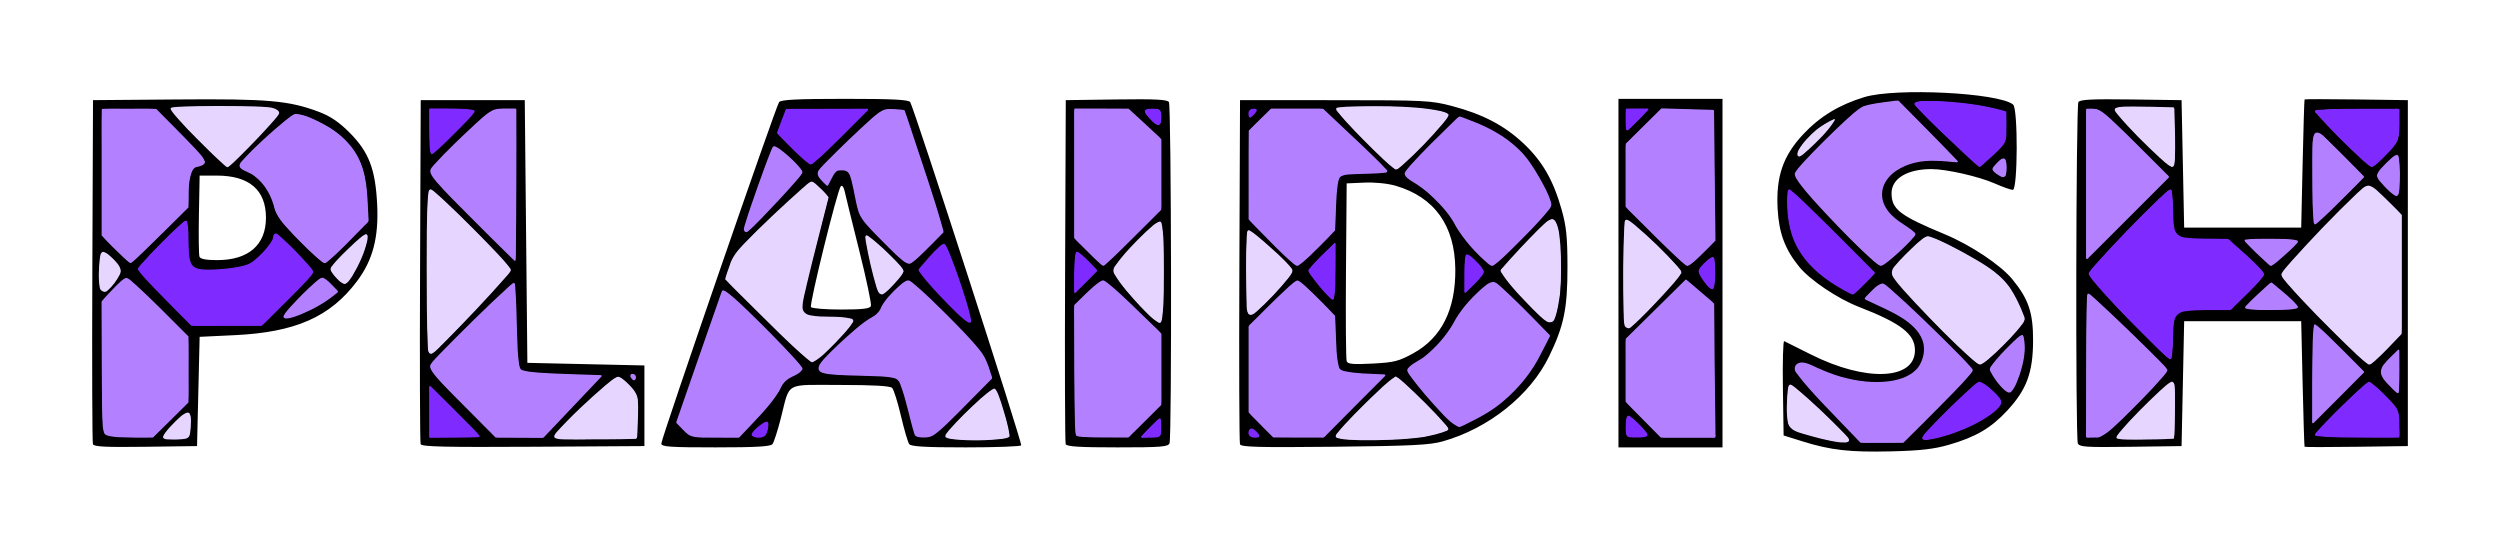 <?xml version="1.0" encoding="UTF-8" standalone="no"?>
<!-- Created with Inkscape (http://www.inkscape.org/) -->

<svg
   xmlns:dc="http://purl.org/dc/elements/1.1/"
   xmlns:cc="http://creativecommons.org/ns#"
   xmlns:rdf="http://www.w3.org/1999/02/22-rdf-syntax-ns#"
   xmlns:svg="http://www.w3.org/2000/svg"
   xmlns="http://www.w3.org/2000/svg"
   xmlns:sodipodi="http://sodipodi.sourceforge.net/DTD/sodipodi-0.dtd"
   xmlns:inkscape="http://www.inkscape.org/namespaces/inkscape"
   width="271.269mm"
   height="59mm"
   viewBox="0 0 961.189 209.055"
   id="svg10742"
   version="1.1"
   inkscape:version="0.91 r13725"
   sodipodi:docname="logo.svg">
  <defs
     id="defs10744" />
  <sodipodi:namedview
     id="base"
     pagecolor="#ffffff"
     bordercolor="#666666"
     borderopacity="1.0"
     inkscape:pageopacity="0.0"
     inkscape:pageshadow="2"
     inkscape:zoom="0.98994949"
     inkscape:cx="518.61364"
     inkscape:cy="55.091682"
     inkscape:document-units="px"
     inkscape:current-layer="layer1"
     showgrid="false"
     inkscape:window-width="1920"
     inkscape:window-height="1017"
     inkscape:window-x="-8"
     inkscape:window-y="-8"
     inkscape:window-maximized="1"
     fit-margin-top="10"
     fit-margin-left="10"
     fit-margin-right="10"
     fit-margin-bottom="10" />
  <g
     inkscape:label="Layer 1"
     inkscape:groupmode="layer"
     id="layer1"
     transform="translate(1213.971,-650.643)">
    <path
       style="fill:#000000"
       d="m -464.718,821.663 c 10.356,-2.982 16.254,-6.438 22.498,-13.183 7.45,-8.047 9.87,-14.593 9.919,-26.832 0.043,-10.76 -1.727,-16.015 -7.949,-23.609 -4.525,-5.522 -16.072,-13.211 -26.066,-17.358 -17.269,-7.165 -20.398,-9.581 -20.398,-15.755 0,-5.624 5.993,-9.258 15.292,-9.272 5.78,-0.008 18.295,2.837 24.45,5.559 3.028,1.339 6.125,2.435 6.882,2.435 1.911,0 2.025,-31.216 0.119,-32.798 -5.487,-4.554 -45.205,-6.537 -57.244,-2.858 -9.697,2.963 -17.1,7.473 -23.505,14.321 -7.739,8.273 -10.468,16.261 -9.793,28.664 0.506,9.3 2.863,15.604 8.326,22.271 4.215,5.143 14.781,12.23 22.972,15.407 16.157,6.266 21.5,10.41 21.5,16.674 0,11.466 -18.91,12.224 -40,1.604 -5.225,-2.631 -9.848,-4.938 -10.273,-5.125 -0.425,-0.188 -0.65,7.893 -0.5,17.958 l 0.273,18.299 7.263,2.274 c 10.874,3.404 18.231,4.229 34.237,3.838 11.063,-0.27 16.277,-0.866 21.997,-2.513 z m -50.711,-3.016 c -11.49,-3.011 -11.286,-2.793 -11.286,-12.034 0,-5.245 0.385,-7.965 1.128,-7.965 1.147,0 20.709,18.238 22.172,20.67 1.137,1.89 -3.155,1.651 -12.014,-0.671 z m 4.321,-11.085 c -6.934,-7.197 -12.607,-13.899 -12.607,-14.893 0,-2.763 2.717,-3.206 6.82,-1.113 17.493,8.924 37.737,8.184 41.795,-1.529 3.428,-8.204 -0.824,-14.733 -13.449,-20.649 l -8.36,-3.918 2.815,-2.938 c 1.548,-1.616 3.393,-2.811 4.101,-2.656 1.879,0.411 34.279,31.716 34.279,33.12 0,0.654 -5.969,7.145 -13.263,14.425 l -13.263,13.236 -8.13,0 -8.13,0 z m 36.393,11.352 c 0,-1.269 20.403,-21.267 21.697,-21.267 1.74,0 8.303,5.94 8.303,7.515 0,3.341 -11.884,10.304 -22.339,13.087 -5.861,1.56 -7.661,1.717 -7.661,0.665 z m 29.119,-21.117 c -1.715,-2.166 -3.119,-4.535 -3.119,-5.265 0,-1.404 10.887,-12.885 12.219,-12.885 0.43,0 0.767,2.362 0.751,5.25 -0.032,5.444 -3.554,15.801 -5.601,16.469 -0.622,0.203 -2.535,-1.403 -4.25,-3.569 z m -24.012,-22.671 c -8.343,-8.537 -15.686,-16.655 -16.318,-18.042 -1.069,-2.346 -0.704,-2.97 5.252,-8.979 3.52,-3.552 7.002,-6.458 7.736,-6.458 2.607,0 20.025,9.241 25.465,13.51 3.987,3.129 6.392,6.072 8.641,10.573 1.714,3.43 3.116,6.891 3.116,7.692 0,2.061 -14.997,17.225 -17.035,17.225 -0.929,0 -8.515,-6.984 -16.858,-15.521 z m -37.107,-14.14 c -13.134,-7.711 -19.185,-16.871 -19.851,-30.05 -0.202,-4.009 0.024,-7.289 0.503,-7.289 0.479,0 8.052,7.192 16.83,15.982 l 15.959,15.982 -3.923,4.018 c -2.158,2.21 -4.17,4.014 -4.47,4.008 -0.301,-0.005 -2.572,-1.198 -5.047,-2.651 z m 2.389,-20.589 c -13.587,-13.994 -19.389,-20.838 -19.389,-22.869 0,-1.948 22.897,-24.557 26.065,-25.736 1.411,-0.525 5.011,-1.25 8,-1.611 l 5.435,-0.656 11.5,11.677 11.5,11.677 -5.944,-0.563 c -21.305,-2.019 -31.785,14.435 -15.601,24.495 2.775,1.725 5.046,3.421 5.046,3.768 0,1.365 -11.652,12.069 -13.138,12.069 -0.869,0 -6.932,-5.513 -13.473,-12.25 z m 58.065,-23.16 c -1.892,-1.383 -1.892,-1.449 -0.036,-3.5 2.68,-2.962 3.582,-2.607 3.582,1.41 0,3.836 -0.641,4.214 -3.546,2.09 z m -19.204,-14.174 c -6.737,-6.369 -12.25,-11.993 -12.25,-12.498 0,-1.983 21.341,-0.514 31.25,2.151 l 3.75,1.008 0,5.825 c 0,5.693 -0.112,5.93 -4.957,10.461 -2.726,2.55 -5.089,4.636 -5.25,4.635 -0.161,-10e-4 -5.805,-5.213 -12.543,-11.582 z m -57.25,6.734 c 0,-2.147 6.107,-8.887 10.03,-11.071 l 4.349,-2.42 -2.124,2.983 c -2.144,3.011 -10.767,11.358 -11.733,11.358 -0.287,0 -0.522,-0.382 -0.522,-0.85 z m -615,91.35 0.5,-21 13.5,-0.644 c 23.335,-1.113 36.682,-7.001 47.002,-20.737 6.072,-8.081 8.373,-16.824 7.755,-29.466 -0.668,-13.665 -3.209,-20.265 -10.677,-27.733 -3.978,-3.978 -7.327,-6.25 -11.587,-7.863 -11.626,-4.401 -19.589,-5.105 -54.516,-4.821 l -32.476,0.264 -0.259,65.5 c -0.142,36.025 -0.04,66.072 0.227,66.771 0.375,0.982 4.986,1.21 20.259,1 l 19.773,-0.271 z m -13.364,17.719 c -0.3,-0.486 1.668,-3.063 4.373,-5.728 5.42,-5.338 6.394,-4.977 5.808,2.153 -0.314,3.827 -0.351,3.857 -4.976,4.156 -2.563,0.166 -4.905,-0.096 -5.205,-0.582 z m -22.436,-1.419 c -0.869,-0.869 -1.2,-8.049 -1.2,-26.022 l 0,-24.822 4.127,-4.478 c 2.27,-2.463 4.64,-4.478 5.266,-4.478 0.626,0 6.194,5.07 12.373,11.266 l 11.234,11.266 0,12.511 0,12.511 -6.775,6.723 -6.775,6.723 -8.525,0 c -5.297,0 -8.979,-0.454 -9.725,-1.2 z m 23.032,-52.067 c -5.628,-5.647 -10.232,-10.719 -10.232,-11.271 0,-1.137 17.144,-18.462 18.27,-18.462 0.402,0 0.73,3.53 0.73,7.845 0,10.743 0.993,11.624 12.299,10.919 4.691,-0.293 9.68,-1.219 11.425,-2.121 3.382,-1.749 9.277,-8.339 9.277,-10.371 0,-0.7 0.35,-1.272 0.777,-1.272 1.167,0 14.223,13.391 14.223,14.588 0,0.571 -4.437,5.397 -9.86,10.725 l -9.86,9.687 -13.408,0 -13.408,0 z m 45.768,6.946 c 0,-1.492 13.116,-14.679 14.601,-14.679 0.578,0 2.136,1.155 3.462,2.567 l 2.411,2.567 -2.487,1.967 c -5.837,4.617 -17.987,9.736 -17.987,7.578 z m -70.333,-10.345 c -1.24,-1.24 -0.757,-14.333 0.529,-14.333 1.856,0 6.805,5.171 6.805,7.11 0,1.781 -4.586,7.89 -5.922,7.89 -0.409,0 -1.044,-0.3 -1.411,-0.667 z m 90.508,-4.648 c -1.196,-1.273 -2.174,-2.748 -2.174,-3.279 0,-1.483 12.856,-13.884 13.611,-13.129 1.755,1.755 -5.87,18.723 -8.414,18.723 -0.466,0 -1.826,-1.042 -3.022,-2.314 z m -84.959,-10.967 -5.216,-5.281 0,-24.219 0,-24.219 10.269,0 10.269,0 9.981,10.029 c 8.039,8.077 9.689,10.215 8.481,10.985 -0.825,0.525 -2.074,0.962 -2.775,0.971 -1.861,0.022 -3.225,4.399 -3.225,10.347 l 0,5.202 -10.766,10.733 c -5.921,5.903 -10.999,10.733 -11.284,10.733 -0.285,0 -2.865,-2.377 -5.734,-5.281 z m 70.608,-3.469 c -6.324,-6.408 -8.826,-9.687 -9.35,-12.25 -1.372,-6.714 -6.21,-12.829 -11.469,-14.498 -1.103,-0.35 -2.005,-1.219 -2.005,-1.931 0,-1.775 19.428,-19.571 21.366,-19.571 3.785,0 12.946,4.475 17.45,8.524 6.685,6.01 9.4,12.463 9.979,23.715 l 0.449,8.74 -7.795,8.01 c -4.287,4.406 -8.289,8.01 -8.893,8.01 -0.604,0 -4.983,-3.938 -9.732,-8.75 z m -38.383,6.456 c -0.273,-0.712 -0.371,-8.024 -0.219,-16.25 l 0.278,-14.956 6.535,0 c 12.526,0 18.967,5.506 18.964,16.21 0,10.457 -6.714,16.29 -18.742,16.29 -4.247,0 -6.482,-0.424 -6.816,-1.294 z m -0.741,-45.506 c -5.921,-5.94 -10.451,-11.115 -10.066,-11.5 0.874,-0.873 33.966,-0.93 38.289,-0.066 1.865,0.373 3.05,1.168 2.875,1.929 -0.339,1.477 -18.545,20.436 -19.624,20.436 -0.389,0 -5.553,-4.86 -11.474,-10.8 z m 171.8,102.8 0,-15.5 -22.5,-0.5 -22.5,-0.5 -0.5,-50.5 -0.5,-50.5 -20,0 -20,0 -0.259,65.5 c -0.142,36.025 -0.042,66.067 0.223,66.761 0.38,0.993 9.572,1.205 43.259,1 l 42.777,-0.261 z m -34.5,11.709 c 0,-1.776 22.414,-22.709 24.315,-22.709 0.813,0 2.892,1.611 4.62,3.579 3.045,3.468 3.134,3.834 2.854,11.75 l -0.289,8.171 -15.75,0.275 c -12.645,0.221 -15.75,0.011 -15.75,-1.066 z m -48,-9.439 0,-9.73 9.5,9.46 c 5.225,5.203 9.5,9.582 9.5,9.73 0,0.148 -4.275,0.27 -9.5,0.27 l -9.5,0 z m 12.557,-3.212 c -11.06,-11.085 -12.781,-13.227 -11.986,-14.925 0.901,-1.924 30.7,-31.132 31.762,-31.132 0.291,0 0.672,7.179 0.848,15.953 0.227,11.377 0.691,16.325 1.616,17.25 0.896,0.896 5.897,1.452 16.185,1.797 l 14.888,0.5 -11.185,11.79 -11.185,11.79 -9.014,-0.04 -9.014,-0.04 z m 64.943,-10.057 c -0.34,-0.55 -0.141,-1 0.441,-1 0.582,0 1.059,0.45 1.059,1 0,0.55 -0.198,1 -0.441,1 -0.243,0 -0.719,-0.45 -1.059,-1 z m -77.812,-9.646 c -0.378,-0.378 -0.688,-14.562 -0.688,-31.521 0,-24.163 0.273,-30.833 1.262,-30.833 1.685,0 30.738,29.156 30.738,30.847 0,1.083 -28.196,31.025 -30.062,31.924 -0.309,0.149 -0.872,-0.038 -1.25,-0.417 z m 16.372,-51.795 c -14.127,-14.146 -16.288,-16.717 -15.489,-18.422 0.511,-1.09 5.947,-6.741 12.081,-12.559 10.845,-10.288 11.277,-10.578 15.75,-10.578 l 4.599,0 0,29 c 0,15.95 -0.118,29 -0.261,29 -0.144,0 -7.649,-7.398 -16.679,-16.441 z m -16.059,-33.059 0,-8.5 8.5,0 c 4.675,0 8.5,0.348 8.5,0.773 0,0.979 -15.291,16.227 -16.272,16.227 -0.4,0 -0.728,-3.825 -0.728,-8.5 z m 131.736,120.25 c 0.54,-0.688 1.963,-5.075 3.162,-9.75 3.713,-14.47 1.126,-13 22.88,-13 12.76,0 19.189,0.367 19.962,1.14 0.627,0.627 2.153,5.465 3.391,10.75 1.238,5.285 2.67,10.172 3.182,10.86 0.693,0.93 6.259,1.25 21.75,1.25 11.45,0 21.037,-0.354 21.305,-0.787 0.491,-0.795 -41.181,-129.644 -42.679,-131.963 -0.61,-0.944 -6.769,-1.25 -25.126,-1.25 -18.274,0 -24.558,0.311 -25.282,1.25 -1.229,1.594 -45.281,129.312 -45.281,131.281 0,1.245 3.181,1.469 20.878,1.469 15.512,0 21.13,-0.321 21.859,-1.25 z m 66.654,-2.928 c -0.782,-1.265 17.55,-18.969 18.829,-18.184 1.188,0.729 5.9,16.61 5.352,18.038 -0.681,1.775 -23.09,1.91 -24.18,0.146 z m -100.699,-2.623 -2.683,-2.8 8.486,-24.45 c 4.668,-13.447 8.735,-25.1 9.039,-25.894 0.379,-0.99 5.253,3.248 15.509,13.488 8.226,8.213 14.957,15.494 14.957,16.181 0,0.687 -1.591,1.914 -3.536,2.727 -2.431,1.016 -4,2.589 -5.022,5.033 -0.817,1.956 -4.683,6.922 -8.591,11.036 l -7.105,7.48 -9.186,0 c -8.755,0 -9.311,-0.131 -11.869,-2.8 z m 26.309,1.873 c 0,-1.154 5.133,-5.273 5.773,-4.633 0.257,0.257 0.18,1.613 -0.172,3.014 -0.47,1.873 -1.296,2.547 -3.12,2.547 -1.365,0 -2.481,-0.417 -2.481,-0.927 z m 62.699,0.177 c -0.231,-0.412 -1.426,-4.887 -2.657,-9.942 -1.231,-5.056 -2.831,-10.006 -3.557,-11 -1.142,-1.565 -3.201,-1.851 -15.342,-2.132 -19.05,-0.441 -19.234,-0.728 -7.577,-11.83 4.913,-4.679 10.363,-9.138 12.111,-9.91 1.747,-0.771 3.483,-2.422 3.857,-3.669 0.893,-2.975 8.446,-10.767 10.437,-10.767 0.855,0 7.683,6.188 15.172,13.75 11.269,11.379 13.895,14.596 15.23,18.66 l 1.613,4.91 -11.188,11.34 c -9.696,9.827 -11.622,11.34 -14.435,11.34 -1.785,0 -3.435,-0.338 -3.666,-0.75 z m -57.08,-44.131 -15.858,-15.881 1.685,-5.074 c 1.465,-4.412 3.551,-6.841 15.989,-18.619 7.867,-7.45 14.728,-13.545 15.247,-13.545 0.519,0 2.186,1.297 3.705,2.882 l 2.761,2.882 -5.074,19.742 c -2.791,10.858 -5.074,20.721 -5.074,21.918 0,3.754 1.912,4.576 10.641,4.576 4.928,0 8.515,0.443 8.923,1.103 0.836,1.353 -13.39,15.897 -15.55,15.897 -0.845,0 -8.673,-7.147 -17.395,-15.881 z m 70.29,-5.835 c -4.175,-4.281 -8.55,-9.066 -9.721,-10.632 l -2.129,-2.848 4.221,-4.901 c 2.322,-2.696 4.759,-4.902 5.416,-4.902 1.297,-5.3e-4 10.606,27.29 10.109,29.636 -0.187,0.882 -3.222,-1.56 -7.895,-6.352 z m -53.372,0.774 c -0.688,-1.113 10.187,-45.148 11.472,-46.453 0.512,-0.52 1.139,0.317 1.498,2 0.339,1.592 2.862,11.848 5.606,22.791 2.744,10.943 4.755,20.505 4.47,21.25 -0.393,1.025 -3.187,1.354 -11.492,1.354 -6.035,0 -11.234,-0.424 -11.554,-0.942 z m 26.096,-5.844 c -1.128,-1.825 -5.467,-20.672 -4.952,-21.506 0.566,-0.916 14.32,12.062 14.32,13.512 0,1.09 -7.057,8.78 -8.057,8.78 -0.454,0 -1.043,-0.354 -1.31,-0.786 z m 1.631,-19.505 c -8.529,-8.704 -9.087,-9.537 -10.17,-15.208 -2.164,-11.327 -2.444,-11.975 -5.317,-12.311 -2.131,-0.249 -2.99,0.324 -4.311,2.88 l -1.65,3.19 -2.019,-2.019 c -1.384,-1.384 -1.748,-2.504 -1.156,-3.561 0.475,-0.848 6.136,-6.549 12.582,-12.67 11.476,-10.897 11.806,-11.121 15.917,-10.819 l 4.198,0.309 5.844,17.5 c 3.214,9.625 6.581,20.117 7.482,23.316 l 1.637,5.816 -5.4,5.507 c -2.97,3.029 -6.123,5.906 -7.007,6.392 -1.251,0.689 -3.605,-1.154 -10.631,-8.324 z m -53.263,-4.634 c 0,-1.573 10.235,-30.515 11.15,-31.53 0.863,-0.957 10.85,8.013 10.85,9.744 0,1.087 -20.233,22.711 -21.25,22.711 -0.412,2.5e-4 -0.75,-0.416 -0.75,-0.926 z m 18.56,-31.014 -5.878,-5.94 1.742,-4.56 1.742,-4.56 15.649,0 15.649,0 -10.464,10.5 c -5.755,5.775 -10.936,10.5 -11.513,10.5 -0.577,0 -3.694,-2.673 -6.927,-5.94 z m 144.833,113.358 c 0.92,-2.398 0.696,-129.73 -0.231,-131.19 -0.618,-0.974 -5.361,-1.208 -20.235,-1 l -19.427,0.272 -0.259,65.5 c -0.142,36.025 -0.044,66.062 0.219,66.75 0.359,0.941 5.284,1.25 19.902,1.25 16.79,0 19.507,-0.215 20.031,-1.582 z m -35.726,-3.085 c -0.367,-0.367 -0.667,-11.746 -0.667,-25.288 l 0,-24.621 4.784,-4.712 c 2.631,-2.592 5.36,-4.712 6.063,-4.712 0.703,0 5.975,4.57 11.716,10.155 l 10.437,10.155 0,13.624 0,13.624 -6.277,6.221 -6.277,6.221 -9.556,0 c -5.256,0 -9.856,-0.3 -10.223,-0.667 z m 28.333,-2.833 c 1.866,-1.925 3.529,-3.5 3.696,-3.5 0.167,0 0.304,1.575 0.304,3.5 0,3.369 -0.139,3.5 -3.696,3.5 l -3.696,0 z m -2.116,-45.25 c -7.538,-7.885 -11.884,-13.511 -11.884,-15.385 0,-2.487 16.313,-19.407 17.816,-18.479 1.778,1.099 1.678,38.614 -0.103,38.614 -0.708,0 -3.331,-2.138 -5.829,-4.75 z m -26.884,-14.515 c 0,-4.254 0.362,-7.735 0.804,-7.735 0.442,0 2.339,1.584 4.215,3.52 l 3.412,3.52 -4.215,4.215 -4.215,4.215 z m 5.216,-8.017 -5.216,-5.281 0,-24.719 0,-24.719 10.268,0 10.268,0 6.232,5.785 6.232,5.785 0,13.482 0,13.482 -10.766,10.733 c -5.921,5.903 -10.999,10.733 -11.284,10.733 -0.285,0 -2.865,-2.377 -5.734,-5.281 z m 23.958,-51.033 c -2.885,-3.071 -2.747,-3.686 0.826,-3.686 2.667,0 3,0.333 3,3 0,3.603 -0.929,3.769 -3.826,0.686 z m 112.326,123.988 c 17.684,-5.021 33.569,-17.731 40.833,-32.673 5.725,-11.777 7.086,-18.423 7.062,-34.5 -0.017,-11.43 -0.432,-15.462 -2.264,-21.965 -3.181,-11.292 -7.438,-18.656 -14.724,-25.472 -7.356,-6.881 -15.606,-11.187 -27.408,-14.306 -8.065,-2.131 -10.367,-2.246 -45,-2.252 l -36.5,-0.006 -0.259,65.5 c -0.142,36.025 -0.032,66.093 0.245,66.818 0.408,1.066 7.327,1.245 36.259,0.938 29.851,-0.317 36.746,-0.661 41.755,-2.083 z m -41.076,-1.797 c -0.673,-1.089 21.091,-22.72 22.966,-22.826 1.353,-0.076 20.609,19.143 20.064,20.025 -0.262,0.423 -3.597,1.48 -7.412,2.347 -8.359,1.901 -34.517,2.235 -35.618,0.454 z m -33.424,-1.376 c 0,-0.825 0.395,-1.5 0.878,-1.5 0.483,0 1.438,0.675 2.122,1.5 1.04,1.253 0.896,1.5 -0.878,1.5 -1.22,0 -2.122,-0.638 -2.122,-1.5 z m 4.712,-3.284 -4.712,-4.784 0,-16.486 0,-16.486 8.77,-8.729 c 4.823,-4.801 9.223,-8.729 9.777,-8.729 0.554,0 3.997,3.038 7.652,6.75 l 6.645,6.75 0.328,9.702 c 0.21,6.211 0.794,10.167 1.623,10.995 0.771,0.77 4.562,1.441 9.373,1.66 l 8.079,0.367 -11.858,11.889 -11.858,11.889 -9.553,0 -9.553,0 z m 73.477,-0.796 c -3.372,-2.362 -17.189,-18.454 -17.189,-20.02 0,-0.748 1.708,-2.23 3.795,-3.295 4.856,-2.478 11.393,-9.569 14.534,-15.766 1.35,-2.663 4.971,-7.223 8.048,-10.133 4.515,-4.27 5.935,-5.103 7.359,-4.316 0.97,0.536 6.039,5.29 11.264,10.564 l 9.5,9.589 -3.972,7.719 c -5.055,9.824 -13.574,18.46 -23.174,23.492 -3.93,2.06 -7.318,3.746 -7.527,3.746 -0.21,0 -1.396,-0.711 -2.637,-1.58 z m -40.682,-23.542 c -0.294,-0.766 -0.416,-16.464 -0.27,-34.885 l 0.264,-33.493 6.831,-0.298 c 4.024,-0.175 8.954,0.322 12,1.21 14.944,4.357 22.789,15.329 22.942,32.088 0.142,15.505 -5.29,26.361 -16.182,32.337 -5.58,3.062 -7.351,3.507 -15.67,3.943 -7.429,0.389 -9.491,0.201 -9.914,-0.902 z m 70.382,-21.575 c -4.159,-4.292 -8.367,-9.049 -9.352,-10.572 l -1.791,-2.769 7.892,-8.618 c 4.34,-4.74 8.865,-9.264 10.054,-10.053 1.956,-1.299 2.268,-1.237 3.279,0.651 1.785,3.336 2.445,20.702 1.09,28.721 -1.964,11.63 -2.367,11.725 -11.17,2.641 z m -108.222,3.031 c -0.842,-0.842 -0.885,-30.782 -0.045,-31.622 0.714,-0.714 16.078,13.065 16.871,15.131 0.308,0.803 -2.65,4.632 -7.157,9.263 -7.705,7.918 -8.434,8.463 -9.669,7.228 z m 27.51,-10.468 c -2.297,-2.824 -4.177,-5.428 -4.177,-5.788 0,-0.359 2.25,-2.869 5,-5.578 l 5,-4.925 0,10.712 c 0,5.892 -0.37,10.712 -0.823,10.712 -0.453,0 -2.703,-2.311 -5,-5.135 z m 55.823,-4.669 c 0,-3.958 0.313,-7.196 0.695,-7.196 1.161,0 6.305,5.296 6.305,6.491 0,0.614 -1.575,2.643 -3.5,4.509 l -3.5,3.392 z m -74.319,-12.067 -8.681,-8.871 0,-16.921 0,-16.921 4.288,-4.208 4.288,-4.208 9.844,0 9.844,0 12.368,11.604 c 6.803,6.382 12.368,11.911 12.368,12.286 0,0.375 -3.8,0.666 -8.445,0.646 -5.629,-0.024 -8.88,0.397 -9.75,1.263 -0.842,0.838 -1.422,4.742 -1.633,11 l -0.328,9.702 -6.645,6.75 c -3.655,3.712 -7.138,6.75 -7.741,6.75 -0.603,0 -5.002,-3.992 -9.777,-8.871 z m 78.165,3.121 c -3.002,-3.163 -6.462,-7.837 -7.687,-10.388 -2.361,-4.915 -10.613,-13.222 -15.957,-16.065 -1.761,-0.937 -3.202,-2.314 -3.202,-3.06 0,-0.746 4.677,-5.959 10.392,-11.583 l 10.392,-10.227 5.102,1.939 c 7.595,2.886 13.961,6.902 18.747,11.826 4.22,4.342 11.366,17.048 11.366,20.21 0,1.787 -20.864,23.099 -22.614,23.099 -0.595,0 -3.538,-2.587 -6.54,-5.75 z m -42.646,-42.55 c -6.197,-6.215 -10.952,-11.615 -10.567,-12 0.385,-0.385 7.038,-0.697 14.784,-0.693 14.219,0.008 26.288,1.32 28.031,3.048 0.968,0.96 -18.133,20.944 -20.019,20.944 -0.529,0 -6.032,-5.085 -12.229,-11.3 z m -44.2,-10.2 c 0,-0.825 0.73,-1.5 1.622,-1.5 1.329,0 1.397,0.271 0.378,1.5 -0.685,0.825 -1.415,1.5 -1.622,1.5 -0.208,0 -0.378,-0.675 -0.378,-1.5 z m 182,61.5 0,-67 -20,0 -20,0 0,67 0,67 20,0 20,0 z m -37,59 c 0,-2.2 0.362,-4 0.804,-4 0.975,0 7.196,6.309 7.196,7.298 0,0.386 -1.8,0.702 -4,0.702 -4,0 -4,0 -4,-4 z m 6.723,-2.775 -6.723,-6.775 0,-12.03 0,-12.03 11.488,-11.335 11.488,-11.335 5.262,4.519 5.262,4.519 0.267,25.621 0.267,25.621 -10.294,0 -10.294,0 z m -7.057,-35.892 c -0.995,-0.995 -0.806,-40.129 0.196,-40.749 1.208,-0.747 21.137,18.245 21.137,20.144 0,1.465 -18.642,21.272 -20.021,21.272 -0.355,0 -0.946,-0.3 -1.313,-0.667 z m 30.401,-17.238 c -1.137,-1.597 -2.068,-3.319 -2.068,-3.826 0,-1.042 4.264,-5.27 5.314,-5.27 0.377,0 0.686,2.7 0.686,6 0,3.3 -0.419,6 -0.932,6 -0.513,0 -1.863,-1.307 -3,-2.904 z m -18.834,-17.361 -11.234,-11.266 0,-12.011 0,-12.011 6.814,-6.762 6.814,-6.762 9.936,0.288 9.936,0.288 0.268,24.947 0.268,24.947 -4.73,4.803 c -2.602,2.641 -5.205,4.803 -5.784,4.803 -0.58,0 -6.109,-5.07 -12.288,-11.266 z m -11.234,-44.734 0,-4 4.203,0 4.203,0 -3.906,4 c -2.148,2.2 -4.04,4 -4.203,4 -0.163,0 -0.297,-1.8 -0.297,-4 z m 214,101.5 0.5,-24 22.5,0 22.5,0 0.546,24 c 0.3,13.2 0.638,24.122 0.75,24.271 0.112,0.149 9.092,0.149 19.954,0 l 19.75,-0.271 0,-66.5 0,-66.5 -19.75,-0.271 c -10.863,-0.149 -19.842,-0.149 -19.955,0 -0.113,0.149 -0.45,11.296 -0.75,24.771 l -0.545,24.5 -22.5,0 -22.5,0 -0.5,-24.5 -0.5,-24.5 -19.427,-0.272 c -14.874,-0.208 -19.617,0.026 -20.235,1 -0.932,1.469 -1.149,128.799 -0.223,131.211 0.54,1.408 3.001,1.57 20.25,1.332 l 19.635,-0.271 z m -25.335,20.832 c -0.905,-0.905 19.3,-21.332 21.101,-21.332 1.006,0 1.237,2.444 1.018,10.75 l -0.284,10.75 -10.552,0.282 c -5.803,0.155 -10.881,-0.047 -11.283,-0.45 z m -11.665,-27.832 c 0,-15.125 0.268,-27.5 0.596,-27.5 0.847,0 29.827,27.945 30.276,29.194 0.204,0.569 -5.189,6.607 -11.985,13.42 -10.77,10.796 -12.775,12.386 -15.621,12.386 l -3.265,0 z m 88,26.731 c 0,-1.155 19.378,-20.231 20.552,-20.231 0.559,0 3.363,2.377 6.232,5.281 4.947,5.009 5.216,5.551 5.216,10.5 l 0,5.219 -16,0 c -8.8,0 -16,-0.346 -16,-0.769 z m -1,-23.488 c 0,-10.309 0.347,-18.744 0.771,-18.744 0.424,0 4.805,4.053 9.736,9.007 l 8.966,9.007 -9.736,9.736 -9.736,9.736 z m 29.097,3.857 c -3.803,-3.924 -3.638,-5.749 0.914,-10.111 l 2.988,-2.863 0,8.187 c 0,4.503 -0.137,8.187 -0.304,8.187 -0.167,0 -1.787,-1.53 -3.599,-3.4 z m -24.887,-23.919 c -8.916,-8.975 -16.21,-17.104 -16.21,-18.063 0,-1.75 28.893,-31.95 32.331,-33.793 1.512,-0.811 2.865,0.051 7.75,4.937 l 5.919,5.919 0,22.734 0,22.734 -5.652,5.926 c -3.109,3.259 -6.164,5.926 -6.79,5.926 -0.626,0 -8.432,-7.343 -17.348,-16.319 z m -75.072,-1.171 c -8.326,-8.519 -15.138,-16.287 -15.138,-17.262 0,-1.659 29.654,-32.249 31.262,-32.249 0.406,0 0.738,3.53 0.738,7.845 0,10.484 0.749,11.155 12.445,11.155 l 8.787,0 6.884,6.103 c 3.786,3.357 6.884,6.66 6.884,7.341 0,0.681 -2.886,4.01 -6.413,7.397 l -6.413,6.159 -9.432,0 c -12.069,0 -12.742,0.598 -12.742,11.329 0,4.219 -0.388,7.671 -0.862,7.671 -0.474,0 -7.674,-6.97 -16,-15.489 z m 45.029,-4.299 c 0.183,-0.433 2.462,-2.733 5.064,-5.109 l 4.731,-4.321 5.019,4.203 c 2.761,2.311 5.019,4.611 5.019,5.109 0,0.499 -4.537,0.907 -10.083,0.907 -5.546,0 -9.933,-0.355 -9.75,-0.788 z m 4.583,-20.79 c -2.612,-2.493 -4.75,-4.732 -4.75,-4.977 0,-0.245 4.5,-0.445 10,-0.445 5.5,0 10,0.38 10,0.843 0,0.757 -9.399,9.19 -10.179,9.133 -0.176,-0.013 -2.458,-2.062 -5.071,-4.555 z m -65.75,-26.676 0,-28.746 2.764,0 c 2.212,0 5.356,2.597 15.741,13.005 l 12.976,13.005 -15.741,15.741 -15.741,15.741 z m 87,-2.781 c 0,-21.114 -0.859,-20.513 11.478,-8.033 l 7.978,8.071 -8.957,8.999 c -4.926,4.949 -9.304,8.999 -9.728,8.999 -0.424,0 -0.771,-8.116 -0.771,-18.035 z m 28.196,3.738 c -1.758,-1.814 -3.196,-3.75 -3.196,-4.304 0,-1.12 6.193,-7.399 7.298,-7.399 0.386,0 0.702,3.375 0.702,7.5 0,4.125 -0.362,7.5 -0.804,7.5 -0.442,0 -2.242,-1.484 -4,-3.298 z m -93.964,-17.969 c -5.628,-5.647 -10.232,-10.837 -10.232,-11.533 0,-0.963 2.693,-1.198 11.25,-0.983 l 11.25,0.283 0.283,11.25 c 0.219,8.712 -0.011,11.25 -1.018,11.25 -0.715,0 -5.905,-4.62 -11.533,-10.267 z m 77,0 c -5.628,-5.647 -10.232,-10.597 -10.232,-11 0,-0.403 7.2,-0.733 16,-0.733 l 16,0 0,6.043 c 0,5.809 -0.179,6.235 -4.637,11 -2.55,2.726 -5.146,4.957 -5.768,4.957 -0.622,0 -5.735,-4.62 -11.363,-10.267 z"
       id="path11384"
       inkscape:connector-curvature="0"
       sodipodi:nodetypes="sssssscsssssssssssscssssssssssssscsssscccssssssssssssssssssssssssscscssssscccssssscssccssscsscssscsssccsssssscscscccsssccsccsscccccscsssssssssscccsssccsscssscsssssccccccsscscsscscssssscssscscscscscssssccccccccscsccsssscssccsssccsssscscccccsssssscsssccscsscsssscssssssssssssssssssssssscssssssscssscssssssssssssscsssscsssscsssssssscsscscssssscssssssssscsssscsscsssssscsscccccsssssscscsscscssscccccscsssscssssssssscccsscccccccccssssssscsssssccscsccssssssssssccccssscsssccccccssssssscsssssscsssssssscssssssssssssscssssssscsscccccccssssscsssssssscssssssccsssssssscccccccccssssscccccccccccccsssssssssssscccccccccsssscccsssccccscscccssscccccsssscccsscscssssscssssscssssscccssscssssssscccsssssssscssscsssscscssscsssscsccssccccsscsssssssssssscsssssscssss" />
    <path
       style="fill:#b380ff;fill-opacity:1;stroke:none;stroke-width:0.25;stroke-miterlimit:4;stroke-dasharray:none;stroke-opacity:1"
       d="m -1174.827,692.546 c -0.162,5.635 -0.023,11.323 -0.069,16.978 0,10.545 0,21.09 0,31.635 2.57,2.899 5.432,5.612 8.243,8.308 0.961,0.753 1.771,1.866 2.908,2.318 1.75,-1.059 3.095,-2.722 4.635,-4.067 5.922,-5.706 11.728,-11.529 17.581,-17.305 0.315,-4.416 -0.358,-9.044 1.164,-13.301 0.364,-1.128 1.135,-2.303 2.454,-2.337 1.001,-0.328 2.72,-0.624 2.667,-1.989 -0.603,-2.034 -2.395,-3.441 -3.705,-5.028 -4.889,-5.167 -9.96,-10.158 -14.946,-15.231 -3.629,-0.208 -7.335,-0.029 -10.994,-0.089 -3.284,0.051 -6.614,-0.102 -9.87,0.076 l -0.069,0.032 z"
       id="path11395"
       inkscape:connector-curvature="0" />
    <path
       style="fill:#b380ff;fill-opacity:1;stroke:none;stroke-width:0.25;stroke-miterlimit:4;stroke-dasharray:none;stroke-opacity:1"
       d="m -1100.272,694.434 c -1.538,0.303 -2.642,1.638 -3.909,2.479 -5.835,4.802 -11.488,9.869 -16.584,15.457 -0.74,0.73 -1.638,2.014 -0.658,2.935 1.543,1.353 3.709,1.68 5.26,3.029 4.13,3.044 6.666,7.787 7.804,12.709 1.396,4.078 4.706,7.071 7.523,10.186 3.438,3.477 6.831,7.045 10.681,10.073 0.577,0.555 1.429,0.637 1.993,0.002 4.949,-4.086 9.251,-8.886 13.812,-13.387 0.626,-0.851 1.839,-1.43 2.101,-2.455 -0.51,-7.512 -0.194,-15.342 -3.158,-22.423 -2.696,-6.484 -8.112,-11.516 -14.273,-14.708 -3.299,-1.687 -6.707,-3.545 -10.457,-3.898 l -0.118,0 -0.018,3.5e-4 z"
       id="path11397"
       inkscape:connector-curvature="0" />
    <path
       style="fill:#b380ff;fill-opacity:1;stroke:none;stroke-width:0.25;stroke-miterlimit:4;stroke-dasharray:none;stroke-opacity:1"
       d="m -1165.491,757.523 c -1.627,0.528 -2.721,2.047 -3.969,3.146 -1.848,1.937 -3.784,3.848 -5.463,5.909 0.111,15.019 -0.021,30.041 0.314,45.057 0.19,1.984 -0.05,4.188 0.978,5.974 1.439,0.949 3.324,0.872 4.983,1.108 4.488,0.199 9.019,0.258 13.49,0.146 4.565,-4.453 9.082,-8.977 13.629,-13.457 0.208,-3.666 0.029,-7.41 0.089,-11.106 -0.045,-4.768 0.091,-9.572 -0.068,-14.318 -6.775,-6.717 -13.419,-13.6 -20.48,-20.029 -1.125,-0.782 -2.076,-2.235 -3.503,-2.429 z"
       id="path11399"
       inkscape:connector-curvature="0" />
    <path
       style="fill:#b380ff;fill-opacity:1;stroke:none;stroke-width:0.25;stroke-miterlimit:4;stroke-dasharray:none;stroke-opacity:1"
       d="m -1090.141,757.423 c -0.991,0.225 -1.72,1.043 -2.507,1.636 -3.488,3.057 -6.741,6.377 -9.866,9.801 -0.869,1.047 -1.893,2.036 -2.43,3.306 -0.214,0.661 0.596,0.984 1.124,0.933 2.012,-0.139 3.904,-0.958 5.764,-1.679 4.552,-1.929 8.95,-4.318 12.779,-7.47 0.418,-0.388 0.984,-0.648 1.297,-1.127 -0.236,-0.621 -0.888,-1.013 -1.291,-1.54 -1.312,-1.319 -2.541,-2.81 -4.202,-3.702 -0.21,-0.093 -0.436,-0.162 -0.668,-0.158 z"
       id="path11403"
       inkscape:connector-curvature="0" />
    <path
       style="fill:#b380ff;fill-opacity:1;stroke:none;stroke-width:0.25;stroke-miterlimit:4;stroke-dasharray:none;stroke-opacity:1"
       d="m -1019.351,692.353 c -1.922,0.059 -3.98,-0.043 -5.705,0.959 -2.41,1.389 -4.37,3.411 -6.434,5.247 -5.288,4.945 -10.57,9.914 -15.451,15.266 -0.674,0.853 -1.767,1.714 -1.569,2.935 0.361,1.548 1.536,2.732 2.49,3.945 3.806,4.416 8.052,8.423 12.124,12.588 5.86,5.877 11.714,11.76 17.666,17.544 0.625,0.306 0.531,-0.626 0.566,-0.999 0.163,-10.519 0.163,-21.04 0.217,-31.56 0.037,-8.532 0.019,-17.064 -0.01,-25.596 -0.188,-0.546 -0.93,-0.21 -1.368,-0.312 -0.844,-0.01 -1.688,-0.024 -2.532,-0.015 z"
       id="path11405"
       inkscape:connector-curvature="0" />
    <path
       style="fill:#b380ff;fill-opacity:1;stroke:none;stroke-width:0.25;stroke-miterlimit:4;stroke-dasharray:none;stroke-opacity:1"
       d="m -1016.449,759.392 c -0.833,0.374 -1.446,1.127 -2.157,1.689 -8.932,8.125 -17.451,16.69 -25.928,25.285 -1.302,1.389 -2.716,2.703 -3.803,4.274 -0.619,0.952 0.045,2.086 0.568,2.914 2.179,3.1 4.955,5.712 7.571,8.433 5.552,5.638 11.146,11.234 16.729,16.842 0.899,0.204 1.872,0.041 2.8,0.1 5.15,0.024 10.301,0.048 15.451,0.072 0.653,-0.367 1.069,-1.084 1.631,-1.585 6.959,-7.347 13.927,-14.686 20.892,-22.028 0.294,-0.609 -0.584,-0.526 -0.956,-0.539 -7.596,-0.291 -15.21,-0.414 -22.789,-0.906 -2.268,-0.217 -4.574,-0.304 -6.761,-0.996 -0.913,-0.293 -0.985,-1.426 -1.184,-2.215 -0.596,-3.778 -0.617,-7.622 -0.777,-11.457 -0.205,-6.184 -0.237,-12.384 -0.735,-18.556 -0.122,-0.406 0.046,-1.276 -0.552,-1.327 z"
       id="path11407"
       inkscape:connector-curvature="0" />
    <path
       style="fill:#b380ff;fill-opacity:1;stroke:none;stroke-width:0.25;stroke-miterlimit:4;stroke-dasharray:none;stroke-opacity:1"
       d="m -970.814,794.392 c -0.644,-0.059 -1.034,0.679 -0.704,1.206 0.305,0.526 0.715,1.275 1.413,1.258 0.724,-0.249 0.796,-1.315 0.425,-1.89 -0.237,-0.382 -0.688,-0.606 -1.135,-0.574 z"
       id="path11409"
       inkscape:connector-curvature="0" />
    <path
       style="fill:#b380ff;fill-opacity:1;stroke:none;stroke-width:0.25;stroke-miterlimit:4;stroke-dasharray:none;stroke-opacity:1"
       d="m -935.96,762.281 c -0.564,0.033 -0.575,0.756 -0.771,1.143 -5.793,16.492 -11.498,33.014 -17.236,49.525 -0.023,0.444 0.498,0.656 0.723,0.989 1.265,1.265 2.421,2.66 3.848,3.75 1.617,1.08 3.648,1.098 5.521,1.192 4.629,0.063 9.259,0.037 13.889,0.058 0.478,-0.199 0.74,-0.724 1.131,-1.055 2.796,-2.975 5.658,-5.891 8.388,-8.928 2.149,-2.483 4.267,-5.02 5.987,-7.826 0.666,-1.246 1.181,-2.606 2.19,-3.632 1.035,-1.154 2.501,-1.851 3.902,-2.497 1.037,-0.521 2.086,-1.155 2.775,-2.111 0.207,-0.295 0.28,-0.674 -0.002,-0.952 -1.088,-1.599 -2.456,-2.985 -3.739,-4.427 -5.442,-5.871 -11.094,-11.544 -16.83,-17.127 -2.584,-2.458 -5.135,-4.97 -7.964,-7.149 -0.556,-0.376 -1.123,-0.873 -1.812,-0.954 z"
       id="path11411"
       inkscape:connector-curvature="0" />
    <path
       style="fill:#b380ff;fill-opacity:1;stroke:none;stroke-width:0.25;stroke-miterlimit:4;stroke-dasharray:none;stroke-opacity:1"
       d="m -916.336,706.862 c -0.609,0.071 -0.748,0.794 -0.988,1.247 -1.925,4.702 -3.608,9.499 -5.325,14.28 -1.734,4.947 -3.495,9.888 -5.008,14.909 -0.173,0.718 -0.576,1.556 -0.058,2.231 0.293,0.471 0.971,0.434 1.339,0.071 1.823,-1.534 3.462,-3.274 5.139,-4.964 4.661,-4.823 9.255,-9.717 13.655,-14.78 0.696,-0.864 1.493,-1.671 2.034,-2.645 0.283,-0.656 -0.303,-1.244 -0.636,-1.751 -1.775,-2.234 -3.897,-4.168 -6.068,-6.008 -1.183,-0.935 -2.35,-1.962 -3.761,-2.539 -0.105,-0.033 -0.214,-0.056 -0.324,-0.051 z"
       id="path11413"
       inkscape:connector-curvature="0" />
    <path
       style="fill:#b380ff;fill-opacity:1;stroke:none;stroke-width:0.25;stroke-miterlimit:4;stroke-dasharray:none;stroke-opacity:1"
       d="m -864.873,758.441 c -1.482,0.313 -2.579,1.514 -3.719,2.434 -2.446,2.313 -4.898,4.743 -6.515,7.727 -0.498,1.529 -1.612,2.766 -2.962,3.608 -2.483,1.351 -4.765,3.094 -6.919,4.939 -4.2,3.627 -8.328,7.359 -12.116,11.418 -0.959,1.187 -2.356,2.483 -2.125,4.155 0.596,1.334 2.293,1.444 3.545,1.708 5.157,0.63 10.368,0.553 15.552,0.753 3.312,0.171 6.69,0.051 9.938,0.832 1.176,0.246 1.998,1.225 2.347,2.332 2.391,6.224 3.48,12.857 5.469,19.221 0.421,1.239 1.974,1.178 3.037,1.271 1.659,0.129 3.374,-0.184 4.732,-1.19 3.344,-2.44 6.146,-5.527 9.112,-8.396 4.328,-4.339 8.62,-8.714 12.928,-13.074 0.122,-0.818 -0.467,-1.645 -0.626,-2.466 -0.912,-2.992 -2.036,-5.992 -4.068,-8.422 -3.906,-4.861 -8.368,-9.24 -12.736,-13.68 -4.279,-4.201 -8.509,-8.479 -13.159,-12.276 -0.521,-0.349 -1.045,-0.894 -1.714,-0.894 z"
       id="path11417"
       inkscape:connector-curvature="0" />
    <path
       style="fill:#b380ff;fill-opacity:1;stroke:none;stroke-width:0.25;stroke-miterlimit:4;stroke-dasharray:none;stroke-opacity:1"
       d="m -872.298,692.548 c -2.552,0.049 -4.506,1.972 -6.359,3.493 -6.167,5.526 -12.117,11.295 -17.943,17.178 -0.989,1.146 -2.279,2.128 -2.904,3.534 -0.423,1.631 1.054,2.881 2.048,3.941 0.544,0.458 0.957,1.12 1.591,1.439 0.672,-0.557 0.872,-1.581 1.357,-2.322 0.75,-1.272 1.256,-2.907 2.695,-3.585 1.035,-0.097 2.167,-0.228 3.155,0.161 1.46,0.685 1.683,2.497 2.112,3.869 1.062,4.025 1.489,8.207 2.794,12.17 1.383,3.401 4.2,5.915 6.655,8.543 3.299,3.28 6.466,6.715 10.024,9.721 0.855,0.608 1.816,1.411 2.921,1.347 1.65,-0.76 2.882,-2.187 4.235,-3.362 2.972,-2.813 5.81,-5.761 8.673,-8.683 0.118,-0.856 -0.43,-1.736 -0.573,-2.601 -3.283,-11.644 -7.3,-23.062 -11.066,-34.554 -1.121,-3.261 -2.121,-6.593 -3.317,-9.811 -1.198,-0.324 -2.561,-0.282 -3.828,-0.414 -0.755,-0.045 -1.512,-0.081 -2.269,-0.065 z"
       id="path11419"
       inkscape:connector-curvature="0" />
    <path
       style="fill:#b380ff;fill-opacity:1;stroke:none;stroke-width:0.25;stroke-miterlimit:4;stroke-dasharray:none;stroke-opacity:1"
       d="m -800.909,692.473 c -0.184,2.058 -0.027,4.181 -0.079,6.264 0,14.464 0,28.928 0,43.393 1.105,1.387 2.533,2.557 3.763,3.859 2.255,2.166 4.38,4.485 6.782,6.49 0.378,0.418 0.97,0.43 1.332,-0.013 4.26,-3.749 8.191,-7.855 12.248,-11.82 3.116,-3.1 6.228,-6.205 9.342,-9.308 0.204,-1.762 0.029,-3.599 0.086,-5.39 -0.002,-7.24 -0.005,-14.479 -0.007,-21.719 -1.015,-1.245 -2.371,-2.248 -3.519,-3.399 -3.049,-2.79 -6.032,-5.686 -9.123,-8.409 -6.856,-0.083 -13.739,-0.019 -20.605,-0.045 l -0.116,0.051 -0.106,0.046 z"
       id="path11421"
       inkscape:connector-curvature="0" />
    <path
       style="fill:#b380ff;fill-opacity:1;stroke:none;stroke-width:0.25;stroke-miterlimit:4;stroke-dasharray:none;stroke-opacity:1"
       d="m -789.954,758.416 c -1.342,0.443 -2.395,1.505 -3.509,2.34 -2.584,2.281 -4.997,4.746 -7.466,7.148 -0.204,1.72 -0.019,3.516 -0.072,5.266 0.088,13.583 -0.02,27.171 0.341,40.751 0.128,1.387 -0.032,2.861 0.435,4.186 0.767,0.509 1.809,0.382 2.694,0.539 5.098,0.303 10.213,0.155 15.319,0.215 0.944,-0.101 2.149,0.367 2.748,-0.617 3.981,-3.961 7.963,-7.922 11.944,-11.883 0.205,-1.762 0.03,-3.599 0.088,-5.39 -7e-5,-7.33 -3.8e-4,-14.661 -6.4e-4,-21.991 -1.057,-1.318 -2.444,-2.41 -3.629,-3.641 -5.501,-5.216 -10.748,-10.721 -16.622,-15.527 -0.715,-0.488 -1.391,-1.24 -2.269,-1.397 z"
       id="path11423"
       inkscape:connector-curvature="0" />
    <path
       style="fill:#b380ff;fill-opacity:1;stroke:none;stroke-width:0.25;stroke-miterlimit:4;stroke-dasharray:none;stroke-opacity:1"
       d="m -725.369,692.494 c -2.815,2.805 -5.74,5.535 -8.485,8.387 -0.098,5.972 -0.019,11.979 -0.049,17.965 -0.002,5.366 -0.005,10.733 -0.007,16.099 1.119,1.429 2.553,2.652 3.794,4.001 4.352,4.379 8.559,8.927 13.267,12.932 0.623,0.446 1.439,1.384 2.239,0.736 2.962,-2.131 5.477,-4.812 8.088,-7.345 1.97,-2.009 3.99,-4 5.863,-6.083 0.341,-5.799 0.228,-11.681 0.985,-17.432 0.257,-1.08 0.25,-2.337 1.095,-3.152 1.699,-1.095 3.857,-0.844 5.773,-1.022 3.863,-0.176 7.754,-0.087 11.595,-0.565 0.487,-0.046 0.896,-0.607 0.442,-0.986 -3.263,-3.62 -6.893,-6.889 -10.385,-10.284 -4.67,-4.443 -9.379,-8.844 -14.078,-13.257 -1.974,-0.189 -4.014,-0.028 -6.014,-0.081 -4.638,0 -9.275,0 -13.913,0 l -0.117,0.048 -0.093,0.038 z"
       id="path11425"
       inkscape:connector-curvature="0" />
    <path
       style="fill:#b380ff;fill-opacity:1;stroke:none;stroke-width:0.25;stroke-miterlimit:4;stroke-dasharray:none;stroke-opacity:1"
       d="m -715.221,758.449 c -1.266,0.538 -2.22,1.639 -3.293,2.48 -5.027,4.566 -9.733,9.471 -14.58,14.224 -0.684,0.457 -0.976,1.138 -0.818,1.948 0,10.686 0,21.371 0,32.057 1.124,1.426 2.563,2.643 3.809,3.988 1.901,1.882 3.727,3.874 5.674,5.688 6.122,0.102 12.279,0.029 18.415,0.065 0.833,0.216 1.424,-0.283 1.903,-0.901 7.532,-7.672 15.165,-15.257 22.753,-22.88 0.19,-0.901 -1.281,-0.403 -1.84,-0.581 -4.537,-0.252 -9.124,-0.221 -13.571,-1.133 -1.014,-0.207 -2.258,-0.594 -2.453,-1.789 -1.021,-4.046 -0.926,-8.261 -1.157,-12.405 -0.113,-2.37 -0.104,-4.765 -0.29,-7.119 -3.74,-3.999 -7.613,-7.913 -11.644,-11.632 -0.91,-0.701 -1.735,-1.648 -2.849,-2.008 l -0.06,10e-4 z"
       id="path11427"
       inkscape:connector-curvature="0" />
    <path
       style="fill:#b380ff;fill-opacity:1;stroke:none;stroke-width:0.25;stroke-miterlimit:4;stroke-dasharray:none;stroke-opacity:1"
       d="m -639.997,759.066 c -1.86,0.215 -3.221,1.715 -4.596,2.841 -4.269,3.836 -8.143,8.23 -10.786,13.348 -2.795,4.764 -6.562,8.953 -10.847,12.435 -2.047,1.658 -4.718,2.529 -6.431,4.587 -0.667,0.957 0.314,1.985 0.792,2.777 3.83,5.241 8.154,10.105 12.586,14.841 1.849,1.928 3.819,3.908 6.318,4.957 1.323,-0.352 2.518,-1.153 3.773,-1.71 4.699,-2.287 9.297,-4.873 13.261,-8.313 5.94,-5.052 10.999,-11.2 14.431,-18.225 1.162,-2.253 2.378,-4.481 3.46,-6.773 -0.208,-0.743 -1.046,-1.166 -1.493,-1.781 -5.888,-6.02 -11.743,-12.091 -18.02,-17.709 -0.709,-0.583 -1.45,-1.336 -2.446,-1.276 z"
       id="path11429"
       inkscape:connector-curvature="0" />
    <path
       style="fill:#b380ff;fill-opacity:1;stroke:none;stroke-width:0.25;stroke-miterlimit:4;stroke-dasharray:none;stroke-opacity:1"
       d="m -652.734,695.422 c -1.071,0.463 -1.788,1.509 -2.674,2.245 -5.551,5.467 -11.205,10.846 -16.394,16.663 -0.735,0.964 -1.706,1.838 -2.13,2.991 0.166,1.339 1.504,2.102 2.492,2.84 3.086,1.785 5.92,3.931 8.476,6.414 3.402,3.267 6.625,6.844 8.749,11.094 3.292,5.443 7.583,10.244 12.412,14.367 0.595,0.442 1.415,1.18 2.151,0.57 2.795,-1.966 5.127,-4.507 7.597,-6.851 4.607,-4.633 9.317,-9.197 13.432,-14.282 0.662,-0.804 1.396,-1.795 1.003,-2.896 -0.968,-3.469 -2.808,-6.618 -4.542,-9.749 -2.278,-3.854 -4.64,-7.749 -7.957,-10.813 -5.209,-5.091 -11.777,-8.539 -18.541,-11.091 -1.36,-0.485 -2.696,-1.1 -4.074,-1.501 z"
       id="path11431"
       inkscape:connector-curvature="0" />
    <path
       style="fill:#b380ff;fill-opacity:1;stroke:none;stroke-width:0.25;stroke-miterlimit:4;stroke-dasharray:none;stroke-opacity:1"
       d="m -575.284,692.4 c -4.527,4.497 -9.053,8.995 -13.604,13.468 -0.207,1.761 -0.031,3.6 -0.089,5.391 0,6.28 0,12.56 0,18.84 1.104,1.388 2.529,2.561 3.757,3.865 5.917,5.825 11.681,11.815 17.845,17.381 0.708,0.524 1.341,1.303 2.186,1.567 1.922,-0.792 3.3,-2.474 4.829,-3.823 1.991,-1.968 4.046,-3.909 5.943,-5.948 9.7e-4,-4.738 -0.139,-9.511 -0.165,-14.263 -0.139,-11.895 -0.239,-23.791 -0.384,-35.687 -0.336,-0.588 -1.252,-0.198 -1.834,-0.346 -6.088,-0.186 -12.177,-0.355 -18.265,-0.532 l -0.117,0.046 -0.103,0.041 z"
       id="path11433"
       inkscape:connector-curvature="0" />
    <path
       style="fill:#b380ff;fill-opacity:1;stroke:none;stroke-width:0.25;stroke-miterlimit:4;stroke-dasharray:none;stroke-opacity:1"
       d="m -565.956,758.211 c -7.634,7.558 -15.285,15.098 -22.932,22.644 -0.207,1.719 -0.031,3.515 -0.089,5.264 0,6.308 0,12.615 0,18.923 1.125,1.425 2.566,2.64 3.813,3.984 3.24,3.281 6.481,6.562 9.721,9.843 1.761,0.206 3.599,0.031 5.39,0.089 5.121,1.2e-4 10.241,2.4e-4 15.362,3.7e-4 0.631,-0.437 0.131,-1.503 0.272,-2.198 -0.212,-16.438 -0.418,-32.876 -0.498,-49.315 -0.953,-1.134 -2.27,-1.994 -3.365,-3.021 -2.471,-2.073 -4.876,-4.267 -7.389,-6.264 -0.104,-0.093 -0.191,0.02 -0.285,0.051 z"
       id="path11435"
       inkscape:connector-curvature="0" />
    <path
       style="fill:#b380ff;fill-opacity:1;stroke:none;stroke-width:0.25;stroke-miterlimit:4;stroke-dasharray:none;stroke-opacity:1"
       d="m -487.798,689.701 c -3.298,0.46 -6.662,0.782 -9.832,1.848 -2.554,1.366 -4.614,3.472 -6.777,5.362 -5.705,5.342 -11.298,10.816 -16.588,16.572 -1.032,1.269 -2.337,2.425 -2.939,3.976 0.04,1.258 0.963,2.287 1.591,3.319 3.382,4.615 7.378,8.736 11.251,12.934 5.629,5.907 11.282,11.814 17.399,17.222 0.915,0.687 1.766,1.664 2.911,1.923 1.441,-0.445 2.544,-1.596 3.73,-2.482 3.207,-2.735 6.332,-5.603 9.079,-8.806 0.379,-0.399 0.692,-1.073 0.147,-1.489 -2.49,-2.37 -5.73,-3.749 -8.204,-6.124 -2.439,-2.142 -4.368,-5.178 -4.342,-8.549 -0.056,-3.696 2.343,-7 5.31,-9.015 4.5,-3.092 10.085,-4.152 15.473,-3.899 2.686,0.018 5.359,0.389 8.041,0.562 0.66,-0.31 -0.147,-0.868 -0.393,-1.176 -7.272,-7.603 -14.715,-15.04 -22.109,-22.524 -1.144,-0.135 -2.343,0.25 -3.508,0.314 l -0.125,0.015 -0.115,0.014 z"
       id="path11437"
       inkscape:connector-curvature="0" />
    <path
       style="fill:#b380ff;fill-opacity:1;stroke:none;stroke-width:0.25;stroke-miterlimit:4;stroke-dasharray:none;stroke-opacity:1"
       d="m -490.166,759.62 c -2.147,0.442 -3.568,2.312 -5.082,3.74 -0.593,0.666 -1.335,1.239 -1.795,2.005 0.108,0.634 1.007,0.674 1.46,1.009 4.615,2.223 9.432,4.172 13.686,7.019 3.393,2.315 6.721,5.449 7.501,9.661 0.522,3.039 -0.304,6.233 -2.045,8.759 -2.598,3.375 -6.949,4.782 -10.96,5.377 -6.22,0.855 -12.548,0.016 -18.572,-1.641 -4.13,-1.134 -8.03,-2.891 -11.905,-4.683 -1.628,-0.67 -3.732,-1.442 -5.293,-0.204 -0.944,0.79 -1.011,2.384 -0.179,3.286 3.052,4.17 6.588,7.962 10.117,11.728 4.823,5.073 9.687,10.105 14.537,15.152 1.676,0.213 3.433,0.032 5.141,0.092 3.79,-0.032 7.607,0.065 11.381,-0.048 4.353,-4.237 8.615,-8.612 12.926,-12.909 4.321,-4.43 8.817,-8.711 12.797,-13.458 0.411,-0.584 1.356,-1.335 0.71,-2.089 -2.5,-3.043 -5.4,-5.734 -8.142,-8.555 -7.639,-7.589 -15.324,-15.147 -23.421,-22.25 -0.905,-0.665 -1.688,-1.63 -2.772,-1.99 -0.03,-0.002 -0.061,-0.002 -0.091,-7.4e-4 z"
       id="path11439"
       inkscape:connector-curvature="0" />
    <path
       style="fill:#b380ff;fill-opacity:1;stroke:none;stroke-width:0.25;stroke-miterlimit:4;stroke-dasharray:none;stroke-opacity:1"
       d="m -436.611,779.438 c -1.296,0.513 -2.225,1.675 -3.273,2.559 -3.071,3.007 -6.151,6.065 -8.638,9.586 -0.448,0.538 -0.552,1.274 -0.164,1.878 1.375,2.691 3.205,5.192 5.471,7.202 0.653,0.557 1.753,1.409 2.525,0.563 1.598,-1.783 2.341,-4.145 3.169,-6.347 1.563,-4.732 2.705,-9.877 1.554,-14.831 -0.093,-0.289 -0.286,-0.648 -0.644,-0.61 z"
       id="path11441"
       inkscape:connector-curvature="0" />
    <path
       style="fill:#b380ff;fill-opacity:1;stroke:none;stroke-width:0.25;stroke-miterlimit:4;stroke-dasharray:none;stroke-opacity:1"
       d="m -443.73,711.549 c -1.307,0.231 -2.105,1.475 -3.019,2.322 -0.463,0.621 -1.433,1.331 -1.077,2.203 0.764,1.095 1.998,1.794 3.143,2.436 0.673,0.421 1.715,0.218 1.92,-0.627 0.42,-1.773 0.418,-3.678 -5e-4,-5.452 -0.14,-0.426 -0.455,-0.917 -0.966,-0.883 z"
       id="path11443"
       inkscape:connector-curvature="0" />
    <path
       style="fill:#b380ff;fill-opacity:1;stroke:none;stroke-width:0.25;stroke-miterlimit:4;stroke-dasharray:none;stroke-opacity:1"
       d="m -411.84,692.489 c -0.194,1.889 -0.029,3.848 -0.084,5.764 0,17.242 0,34.484 0,51.725 0.514,0.779 1.169,-0.657 1.673,-0.948 10.054,-10.051 20.107,-20.102 30.161,-30.154 0.138,-0.753 -0.956,-1.165 -1.341,-1.762 -7,-6.908 -13.84,-13.982 -21.023,-20.702 -1.696,-1.469 -3.375,-3.161 -5.56,-3.859 -1.228,-0.145 -2.499,-0.161 -3.719,-0.107 l -0.106,0.044 z"
       id="path11445"
       inkscape:connector-curvature="0" />
    <path
       style="fill:#b380ff;fill-opacity:1;stroke:none;stroke-width:0.25;stroke-miterlimit:4;stroke-dasharray:none;stroke-opacity:1"
       d="m -411.081,763.523 c -0.631,0.235 -0.385,1.133 -0.509,1.659 -0.322,8.814 -0.223,17.638 -0.289,26.456 -0.024,8.997 -0.045,17.995 -0.067,26.992 0.436,0.632 1.504,0.126 2.199,0.264 1.234,-0.119 2.595,0.251 3.667,-0.537 3.061,-1.585 5.432,-4.173 7.934,-6.485 5.474,-5.408 10.968,-10.817 15.997,-16.646 0.516,-0.758 1.4,-1.433 1.494,-2.387 -0.8,-1.384 -2.107,-2.413 -3.168,-3.597 -8.104,-8.121 -16.345,-16.109 -24.805,-23.858 -0.795,-0.602 -1.443,-1.495 -2.382,-1.862 l -0.02,-7.4e-4 -0.052,0.003 z"
       id="path11447"
       inkscape:connector-curvature="0" />
    <path
       style="fill:#b380ff;fill-opacity:1;stroke:none;stroke-width:0.25;stroke-miterlimit:4;stroke-dasharray:none;stroke-opacity:1"
       d="m -342.847,742.455 c -2.606,0.061 -5.237,-0.088 -7.821,0.312 -0.598,0.116 -0.21,0.703 0.059,0.968 2.638,2.839 5.471,5.493 8.33,8.107 0.469,0.368 0.876,0.876 1.443,1.077 1.475,-0.736 2.65,-1.95 3.922,-2.98 2.118,-1.888 4.297,-3.733 6.176,-5.865 0.323,-0.3 0.378,-0.922 -0.148,-1.025 -3.026,-0.707 -6.167,-0.53 -9.251,-0.593 -0.903,-0.004 -1.807,-0.003 -2.71,-10e-4 z"
       id="path11449"
       inkscape:connector-curvature="0" />
    <path
       style="fill:#b380ff;fill-opacity:1;stroke:none;stroke-width:0.25;stroke-miterlimit:4;stroke-dasharray:none;stroke-opacity:1"
       d="m -323.149,701.6 c -1.021,0.064 -1.317,1.236 -1.476,2.065 -0.465,2.663 -0.258,5.382 -0.334,8.071 0.018,7.608 -0.1,15.227 0.393,22.824 0.121,0.786 0.004,1.707 0.511,2.364 0.571,-0.016 0.965,-0.59 1.421,-0.9 3.868,-3.361 7.4,-7.082 11.062,-10.661 2.157,-2.172 4.36,-4.301 6.457,-6.53 0.172,-0.514 -0.507,-0.789 -0.744,-1.163 -4.934,-5.026 -9.899,-10.023 -14.96,-14.921 -0.671,-0.53 -1.438,-1.122 -2.329,-1.149 z"
       id="path11451"
       inkscape:connector-curvature="0" />
    <path
       style="fill:#b380ff;fill-opacity:1;stroke:none;stroke-width:0.25;stroke-miterlimit:4;stroke-dasharray:none;stroke-opacity:1"
       d="m -340.719,759.275 c -0.767,0.286 -1.284,1.015 -1.921,1.506 -2.632,2.448 -5.361,4.807 -7.793,7.458 -0.312,0.256 -0.559,0.889 -0.015,1.036 1.622,0.421 3.322,0.461 4.989,0.54 3.786,0.026 7.577,0.054 11.359,-0.123 1.1,-0.144 2.242,-0.178 3.297,-0.539 0.47,-0.195 0.333,-0.78 0.032,-1.068 -2.253,-2.775 -5.174,-4.896 -7.855,-7.228 -0.667,-0.508 -1.257,-1.147 -1.972,-1.577 -0.04,-0.008 -0.081,-0.01 -0.122,-0.006 z"
       id="path11453"
       inkscape:connector-curvature="0" />
    <path
       style="fill:#b380ff;fill-opacity:1;stroke:none;stroke-width:0.25;stroke-miterlimit:4;stroke-dasharray:none;stroke-opacity:1"
       d="m -324.234,775.486 c -0.484,2.064 -0.42,4.216 -0.543,6.323 -0.308,10.428 -0.208,20.863 -0.231,31.295 0.238,0.677 0.819,-0.085 1.08,-0.356 6.276,-6.295 12.594,-12.547 18.827,-18.884 0.199,-0.517 -0.503,-0.791 -0.746,-1.167 -4.603,-4.642 -9.197,-9.294 -13.904,-13.83 -1.302,-1.155 -2.526,-2.423 -3.963,-3.412 -0.167,-0.122 -0.378,-0.136 -0.52,0.031 z"
       id="path11455"
       inkscape:connector-curvature="0" />
    <path
       style="fill:#b380ff;fill-opacity:1;stroke:none;stroke-width:0.25;stroke-miterlimit:4;stroke-dasharray:none;stroke-opacity:1"
       d="m -291.991,785.14 c -1.863,1.903 -3.915,3.642 -5.558,5.747 -0.889,1.194 -1.374,2.85 -0.683,4.253 0.892,2.008 2.635,3.431 4.111,4.996 0.645,0.565 1.198,1.297 1.967,1.688 0.596,0.027 0.487,-0.762 0.54,-1.153 0.234,-5.1 0.136,-10.208 0.124,-15.311 -0.033,-0.254 -0.294,-0.366 -0.502,-0.22 z"
       id="path11457"
       inkscape:connector-curvature="0" />
    <path
       style="fill:#7f2aff;fill-opacity:1;stroke:none;stroke-width:0.25;stroke-miterlimit:4;stroke-dasharray:none;stroke-opacity:1"
       d="m -292.549,710.395 c -1.411,0.658 -2.503,1.864 -3.635,2.91 -1.326,1.391 -2.821,2.724 -3.682,4.468 -0.22,0.921 0.651,1.666 1.097,2.376 1.686,2.054 3.525,4.05 5.736,5.545 0.44,0.385 1,-0.002 1.04,-0.523 0.622,-3.106 0.478,-6.308 0.465,-9.459 -0.119,-1.689 -1e-4,-3.464 -0.578,-5.076 -0.087,-0.155 -0.258,-0.273 -0.442,-0.24 z"
       id="path11459"
       inkscape:connector-curvature="0" />
    <path
       style="fill:#7f2aff;fill-opacity:1;stroke:none;stroke-width:0.25;stroke-miterlimit:4;stroke-dasharray:none;stroke-opacity:1"
       d="m -1142.501,735.487 c -1.106,0.322 -1.843,1.352 -2.727,2.042 -5.056,4.757 -9.969,9.677 -14.587,14.863 -0.394,0.608 -1.32,1.209 -1.038,2.026 1.802,2.599 4.131,4.784 6.269,7.101 4.659,4.836 9.425,9.567 14.151,14.337 1.762,0.205 3.599,0.03 5.39,0.088 7.205,-0.001 14.41,-0.003 21.616,-0.004 1.422,-1.128 2.633,-2.574 3.973,-3.825 4.568,-4.594 9.262,-9.071 13.665,-13.825 0.779,-0.989 1.818,-1.863 2.293,-3.045 -0.25,-1.04 -1.183,-1.776 -1.798,-2.616 -3.475,-3.913 -7.136,-7.674 -11.029,-11.173 -0.587,-0.389 -1.345,-1.435 -2.12,-0.843 -0.734,0.701 -0.376,1.845 -1.004,2.618 -1.853,2.981 -4.331,5.556 -7.047,7.765 -2.393,1.898 -5.56,2.188 -8.452,2.682 -3.746,0.451 -7.546,0.823 -11.329,0.534 -1.702,-0.133 -3.649,-0.776 -4.308,-2.521 -0.91,-2.331 -0.757,-4.869 -0.881,-7.319 -0.065,-2.818 0.066,-5.69 -0.547,-8.457 -0.066,-0.219 -0.231,-0.452 -0.489,-0.428 z"
       id="path11461"
       inkscape:connector-curvature="0" />
    <path
       style="fill:#7f2aff;fill-opacity:1;stroke:none;stroke-width:0.25;stroke-miterlimit:4;stroke-dasharray:none;stroke-opacity:1"
       d="m -1048.88,692.423 c -0.214,0.748 -0.02,1.58 -0.078,2.361 0.055,4.161 -0.02,8.328 0.189,12.484 0.15,0.833 0.078,1.779 0.546,2.513 0.455,0.353 0.921,-0.266 1.284,-0.493 3.74,-3.21 7.17,-6.761 10.637,-10.259 1.58,-1.68 3.29,-3.265 4.64,-5.142 0.302,-0.338 0.129,-0.875 -0.334,-0.937 -2.038,-0.471 -4.157,-0.422 -6.236,-0.528 -3.478,-0.101 -6.958,-0.077 -10.438,-0.083 -0.07,0.028 -0.139,0.056 -0.209,0.084 z"
       id="path11463"
       inkscape:connector-curvature="0" />
    <path
       style="fill:#7f2aff;fill-opacity:1;stroke:none;stroke-width:0.25;stroke-miterlimit:4;stroke-dasharray:none;stroke-opacity:1"
       d="m -1048.86,799.128 c -0.218,0.746 -0.03,1.58 -0.093,2.36 0,5.731 0,11.461 0,17.192 0.189,0.552 0.934,0.197 1.374,0.292 5.712,-0.074 11.428,-0.017 17.137,-0.228 0.342,-0.007 1.049,-0.03 0.854,-0.556 -1.438,-1.796 -3.162,-3.346 -4.745,-5.013 -4.667,-4.718 -9.35,-9.419 -14.111,-14.043 -0.155,-0.097 -0.26,-0.093 -0.417,-0.002 z"
       id="path11465"
       inkscape:connector-curvature="0" />
    <path
       style="fill:#7f2aff;fill-opacity:1;stroke:none;stroke-width:0.25;stroke-miterlimit:4;stroke-dasharray:none;stroke-opacity:1"
       d="m -895.994,692.484 c -5.191,0.011 -10.382,0.021 -15.574,0.032 -0.62,0.434 -0.632,1.421 -1.002,2.079 -0.884,2.371 -1.858,4.715 -2.651,7.117 0.492,0.909 1.446,1.537 2.112,2.335 3.312,3.246 6.398,6.778 10.157,9.527 0.454,0.442 1.088,0.333 1.513,-0.081 3.667,-2.928 6.914,-6.341 10.286,-9.595 3.667,-3.626 7.297,-7.289 10.944,-10.936 0.186,-0.915 -1.292,-0.36 -1.855,-0.508 -4.644,0.01 -9.288,0.019 -13.932,0.029 z"
       id="path11467"
       inkscape:connector-curvature="0" />
    <path
       style="fill:#7f2aff;fill-opacity:1;stroke:none;stroke-width:0.25;stroke-miterlimit:4;stroke-dasharray:none;stroke-opacity:1"
       d="m -851.075,744.382 c -0.778,0.161 -1.347,0.802 -1.949,1.278 -2.385,2.13 -4.378,4.643 -6.492,7.03 -0.43,0.538 -0.942,1.024 -1.31,1.605 -0.061,0.492 0.417,0.847 0.638,1.24 3.083,4.253 6.8,7.987 10.41,11.784 2.245,2.277 4.468,4.601 6.997,6.568 0.515,0.346 1.042,0.802 1.681,0.856 0.551,-0.075 0.505,-0.738 0.446,-1.148 -0.372,-2.453 -1.138,-4.826 -1.828,-7.203 -1.855,-6.019 -3.87,-11.995 -6.212,-17.843 -0.577,-1.325 -1.062,-2.716 -1.887,-3.913 -0.119,-0.151 -0.292,-0.274 -0.494,-0.253 z"
       id="path11469"
       inkscape:connector-curvature="0" />
    <path
       style="fill:#7f2aff;fill-opacity:1;stroke:none;stroke-width:0.25;stroke-miterlimit:4;stroke-dasharray:none;stroke-opacity:1"
       d="m -919.219,812.771 c -0.921,0.136 -1.672,0.775 -2.42,1.283 -1.146,0.894 -2.297,1.841 -3.13,3.044 -0.256,0.353 -0.325,0.906 0.087,1.176 0.731,0.579 1.732,0.649 2.63,0.656 0.957,-0.041 2.012,-0.331 2.55,-1.193 0.759,-1.256 0.966,-2.776 0.958,-4.222 0.013,-0.402 -0.228,-0.793 -0.676,-0.745 z"
       id="path11471"
       inkscape:connector-curvature="0" />
    <path
       style="fill:#7f2aff;fill-opacity:1;stroke:none;stroke-width:0.25;stroke-miterlimit:4;stroke-dasharray:none;stroke-opacity:1"
       d="m -799.908,747.431 c -0.69,0.188 -0.564,1.151 -0.716,1.701 -0.494,4.608 -0.364,9.253 -0.392,13.88 0.514,0.779 1.169,-0.657 1.673,-0.948 2.386,-2.434 4.889,-4.792 7.203,-7.273 -0.105,-0.673 -0.904,-1.134 -1.32,-1.7 -1.889,-1.867 -3.666,-3.895 -5.839,-5.44 -0.184,-0.11 -0.387,-0.23 -0.609,-0.219 z"
       id="path11473"
       inkscape:connector-curvature="0" />
    <path
       style="fill:#7f2aff;fill-opacity:1;stroke:none;stroke-width:0.25;stroke-miterlimit:4;stroke-dasharray:none;stroke-opacity:1"
       d="m -768.121,811.524 c -0.979,0.436 -1.61,1.429 -2.426,2.1 -1.605,1.616 -3.273,3.213 -4.725,4.953 0.147,0.769 1.416,0.204 2.033,0.357 1.588,-0.121 3.259,0.166 4.791,-0.353 1.163,-0.602 0.859,-2.147 0.923,-3.224 -0.073,-1.212 0.142,-2.499 -0.217,-3.666 -0.085,-0.119 -0.234,-0.186 -0.38,-0.166 z"
       id="path11475"
       inkscape:connector-curvature="0" />
    <path
       style="fill:#7f2aff;fill-opacity:1;stroke:none;stroke-width:0.25;stroke-miterlimit:4;stroke-dasharray:none;stroke-opacity:1"
       d="m -771.171,692.449 c -0.869,0.088 -2.125,-0.117 -2.612,0.79 -0.141,1.011 0.848,1.729 1.369,2.478 1.038,1.061 1.965,2.411 3.403,2.945 0.82,0.304 1.389,-0.538 1.416,-1.262 0.14,-1.353 0.281,-2.815 -0.216,-4.11 -0.658,-1.111 -2.304,-0.758 -3.36,-0.841 z"
       id="path11477"
       inkscape:connector-curvature="0" />
    <path
       style="fill:#7f2aff;fill-opacity:1;stroke:none;stroke-width:0.25;stroke-miterlimit:4;stroke-dasharray:none;stroke-opacity:1"
       d="m -731.916,692.448 c -0.957,-0.069 -1.977,0.547 -2.032,1.573 -0.004,0.583 -0.091,1.401 0.432,1.775 0.757,0.116 1.196,-0.786 1.708,-1.196 0.382,-0.527 1.266,-1.145 0.927,-1.879 -0.254,-0.283 -0.688,-0.268 -1.035,-0.273 z"
       id="path11479"
       inkscape:connector-curvature="0" />
    <path
       style="fill:#7f2aff;fill-opacity:1;stroke:none;stroke-width:0.25;stroke-miterlimit:4;stroke-dasharray:none;stroke-opacity:1"
       d="m -700.921,744.123 c -3.442,3.346 -7.02,6.593 -10.019,10.355 -0.029,0.797 0.685,1.476 1.078,2.156 2.244,3.035 4.611,6.012 7.331,8.637 0.342,0.283 1.07,0.94 1.369,0.285 0.802,-3.493 0.519,-7.117 0.656,-10.673 0.007,-3.549 0.128,-7.125 0.042,-10.658 -0.038,-0.2 -0.325,-0.214 -0.458,-0.103 z"
       id="path11481"
       inkscape:connector-curvature="0" />
    <path
       style="fill:#7f2aff;fill-opacity:1;stroke:none;stroke-width:0.25;stroke-miterlimit:4;stroke-dasharray:none;stroke-opacity:1"
       d="m -732.902,815.397 c -0.734,0.078 -1.029,0.934 -1.064,1.575 -0.096,0.751 0.422,1.437 1.109,1.693 0.824,0.335 1.769,0.304 2.622,0.11 0.402,-0.105 0.58,-0.573 0.346,-0.917 -0.536,-0.946 -1.354,-1.744 -2.296,-2.282 -0.222,-0.112 -0.467,-0.185 -0.717,-0.179 z"
       id="path11483"
       inkscape:connector-curvature="0" />
    <path
       style="fill:#7f2aff;fill-opacity:1;stroke:none;stroke-width:0.25;stroke-miterlimit:4;stroke-dasharray:none;stroke-opacity:1"
       d="m -649.939,748.429 c -0.676,0.1 -0.622,0.974 -0.745,1.481 -0.416,3.917 -0.248,7.867 -0.291,11.798 0.104,0.485 -0.241,1.244 0.247,1.53 0.548,-0.114 0.869,-0.755 1.318,-1.088 1.874,-1.884 3.902,-3.658 5.447,-5.835 0.336,-0.513 0.745,-1.19 0.309,-1.774 -0.98,-1.758 -2.461,-3.179 -3.909,-4.553 -0.72,-0.572 -1.399,-1.344 -2.322,-1.561 l -0.026,-5.2e-4 -0.028,7e-4 z"
       id="path11485"
       inkscape:connector-curvature="0" />
    <path
       style="fill:#7f2aff;fill-opacity:1;stroke:none;stroke-width:0.25;stroke-miterlimit:4;stroke-dasharray:none;stroke-opacity:1"
       d="m -588.862,692.467 c -0.175,1.944 -0.048,3.95 -0.052,5.919 0.077,0.765 -0.095,1.655 0.34,2.331 0.595,0.261 1.004,-0.579 1.449,-0.845 2.397,-2.292 4.753,-4.667 6.971,-7.112 -0.134,-0.772 -1.412,-0.227 -2.027,-0.39 -2.188,0.034 -4.405,-0.068 -6.576,0.051 l -0.105,0.046 z"
       id="path11487"
       inkscape:connector-curvature="0" />
    <path
       style="fill:#7f2aff;fill-opacity:1;stroke:none;stroke-width:0.25;stroke-miterlimit:4;stroke-dasharray:none;stroke-opacity:1"
       d="m -555.594,749.47 c -1.301,0.443 -2.244,1.569 -3.245,2.466 -0.8,0.916 -1.951,1.806 -2.067,3.099 0.436,1.747 1.637,3.193 2.676,4.626 0.758,0.828 1.455,2.023 2.647,2.211 0.684,-0.348 0.624,-1.326 0.823,-1.974 0.412,-2.899 0.229,-5.851 0.062,-8.763 -0.108,-0.567 -0.077,-1.674 -0.896,-1.664 z"
       id="path11489"
       inkscape:connector-curvature="0" />
    <path
       style="fill:#7f2aff;fill-opacity:1;stroke:none;stroke-width:0.25;stroke-miterlimit:4;stroke-dasharray:none;stroke-opacity:1"
       d="m -587.887,810.459 c -0.842,0.252 -0.81,1.382 -0.945,2.096 -0.106,1.74 -0.228,3.531 0.133,5.245 0.442,1.188 1.961,0.977 2.97,1.043 1.625,-0.05 3.362,0.162 4.894,-0.476 0.694,-0.517 -0.059,-1.353 -0.423,-1.827 -1.817,-2.147 -3.781,-4.219 -6.057,-5.883 -0.173,-0.101 -0.364,-0.213 -0.572,-0.198 z"
       id="path11491"
       inkscape:connector-curvature="0" />
    <path
       style="fill:#7f2aff;fill-opacity:1;stroke:none;stroke-width:0.25;stroke-miterlimit:4;stroke-dasharray:none;stroke-opacity:1"
       d="m -526.055,723.451 c -0.797,0.312 -0.618,1.426 -0.737,2.113 -0.321,6.979 0.496,14.25 3.974,20.432 3.321,6.097 8.738,10.737 14.567,14.353 2.11,1.289 4.254,2.554 6.518,3.549 0.841,-0.17 1.386,-1.017 2.049,-1.516 2.242,-2.159 4.496,-4.33 6.548,-6.665 -0.04,-0.653 -0.831,-0.972 -1.172,-1.481 -8.281,-8.342 -16.568,-16.681 -25.005,-24.867 -2.136,-1.964 -4.157,-4.077 -6.453,-5.853 -0.089,-0.046 -0.189,-0.073 -0.289,-0.064 z"
       id="path11493"
       inkscape:connector-curvature="0" />
    <path
       style="fill:#7f2aff;fill-opacity:1;stroke:none;stroke-width:0.25;stroke-miterlimit:4;stroke-dasharray:none;stroke-opacity:1"
       d="m -473.011,689.459 c -1.573,0.071 -3.321,-0.125 -4.731,0.697 -0.537,0.578 0.32,1.203 0.641,1.655 5.611,6.009 11.646,11.605 17.628,17.24 2.1,1.876 4.066,3.92 6.297,5.639 0.684,0.408 1.165,-0.579 1.678,-0.869 2.591,-2.386 5.367,-4.616 7.61,-7.347 1.051,-1.269 1.369,-2.935 1.32,-4.543 0.015,-2.768 0.08,-5.564 -0.027,-8.315 -0.655,-0.476 -1.649,-0.49 -2.437,-0.783 -7.059,-1.887 -14.35,-2.752 -21.626,-3.235 -2.116,-0.098 -4.235,-0.144 -6.353,-0.14 z"
       id="path11495"
       inkscape:connector-curvature="0" />
    <path
       style="fill:#7f2aff;fill-opacity:1;stroke:none;stroke-width:0.25;stroke-miterlimit:4;stroke-dasharray:none;stroke-opacity:1"
       d="m -452.978,797.434 c -1.06,0.268 -1.795,1.217 -2.651,1.85 -5.831,5.204 -11.4,10.702 -16.775,16.375 -0.843,1.05 -2.04,1.936 -2.475,3.25 -0.144,0.839 0.913,1.014 1.525,0.907 3.537,-0.403 6.976,-1.44 10.34,-2.574 5.472,-1.985 10.866,-4.44 15.488,-8.025 1.139,-1.008 2.483,-2.024 2.97,-3.523 0.201,-1.478 -1.108,-2.575 -1.973,-3.588 -1.765,-1.723 -3.607,-3.486 -5.854,-4.559 -0.19,-0.071 -0.391,-0.12 -0.595,-0.112 z"
       id="path11497"
       inkscape:connector-curvature="0" />
    <path
       style="fill:#7f2aff;fill-opacity:1;stroke:none;stroke-width:0.25;stroke-miterlimit:4;stroke-dasharray:none;stroke-opacity:1"
       d="m -379.573,723.492 c -1.603,0.782 -2.787,2.259 -4.142,3.401 -8.586,8.265 -16.887,16.834 -24.826,25.722 -0.787,1.079 -2.001,1.994 -2.395,3.293 0.828,1.939 2.474,3.422 3.757,5.071 7.273,8.347 15.172,16.121 23.037,23.904 1.447,1.319 2.799,2.804 4.429,3.887 0.955,-0.157 0.735,-1.509 0.905,-2.229 0.397,-4.176 0.119,-8.41 0.786,-12.548 0.318,-1.995 2.074,-3.43 4.03,-3.657 5.654,-0.759 11.402,-0.384 17.105,-0.487 1.157,0.028 1.689,-1.375 2.565,-1.968 3.468,-3.543 7.244,-6.829 10.305,-10.746 0.652,-0.652 0.535,-1.62 -0.105,-2.229 -3.595,-4.207 -7.972,-7.659 -12.024,-11.406 -0.684,-0.962 -1.714,-1.141 -2.821,-1.009 -5.077,-0.176 -10.187,0.1 -15.231,-0.543 -2.003,-0.217 -3.677,-1.863 -3.853,-3.883 -0.744,-4.68 -0.132,-9.539 -1.005,-14.226 -0.072,-0.215 -0.283,-0.383 -0.517,-0.347 z"
       id="path11499"
       inkscape:connector-curvature="0" />
    <path
       style="fill:#7f2aff;fill-opacity:1;stroke:none;stroke-width:0.25;stroke-miterlimit:4;stroke-dasharray:none;stroke-opacity:1"
       d="m -303.72,692.465 c -6.368,0.066 -12.756,-0.089 -19.107,0.445 -1.029,-0.069 -1.613,0.696 -0.555,1.359 5.623,6.389 11.712,12.36 17.97,18.123 1.085,0.832 2.041,2.057 3.374,2.452 1.748,-0.667 2.946,-2.289 4.325,-3.494 2.056,-2.201 4.544,-4.231 5.686,-7.095 0.938,-3.746 0.483,-7.671 0.616,-11.492 -0.668,-0.693 -2.043,-0.106 -2.979,-0.3 -3.11,4.5e-4 -6.22,9e-4 -9.33,10e-4 z"
       id="path11501"
       inkscape:connector-curvature="0" />
    <path
       style="fill:#7f2aff;fill-opacity:1;stroke:none;stroke-width:0.25;stroke-miterlimit:4;stroke-dasharray:none;stroke-opacity:1"
       d="m -303.193,797.467 c -1.757,0.889 -3.08,2.489 -4.587,3.74 -5.353,5.056 -10.71,10.137 -15.58,15.666 -0.375,0.344 -0.957,1.254 -0.094,1.378 6.539,0.767 13.148,0.538 19.72,0.666 4.072,-0.03 8.188,0.126 12.232,-0.036 0.314,-1.33 -0.022,-2.913 0.047,-4.338 -0.105,-2.656 0.172,-5.662 -1.706,-7.824 -2.775,-3.191 -5.741,-6.268 -9.097,-8.852 -0.284,-0.176 -0.585,-0.403 -0.935,-0.4 z"
       id="path11503"
       inkscape:connector-curvature="0" />
    <path
       style="fill:#b380ff;fill-opacity:1;stroke:none;stroke-width:0.25;stroke-miterlimit:4;stroke-dasharray:none;stroke-opacity:1"
       d="m -292.501,710.182 c -1.63,0.513 -2.724,2.03 -3.987,3.105 -1.328,1.451 -3.04,2.807 -3.613,4.754 0.2,1.758 1.823,2.915 2.85,4.223 1.396,1.39 2.766,2.979 4.593,3.793 1.174,-0.302 1.037,-1.885 1.213,-2.838 0.27,-4 0.319,-8.056 -0.235,-12.032 -0.098,-0.419 -0.275,-1.04 -0.82,-1.004 z"
       id="path11505"
       inkscape:connector-curvature="0" />
    <path
       style="fill:#e5d5ff;fill-opacity:1;stroke:none;stroke-width:0.25;stroke-miterlimit:4;stroke-dasharray:none;stroke-opacity:1"
       d="m -1130.099,691.395 c -5.157,0.024 -10.318,0.022 -15.467,0.326 -0.841,0.081 -1.706,0.073 -2.52,0.319 -0.387,0.136 -0.308,0.624 -0.118,0.891 0.777,1.254 1.791,2.34 2.746,3.457 2.272,2.58 4.656,5.059 7.096,7.48 3.471,3.472 6.93,6.962 10.602,10.222 0.376,0.301 0.726,0.667 1.178,0.85 0.356,-0.005 0.609,-0.329 0.894,-0.504 1.601,-1.328 3.055,-2.822 4.542,-4.274 4.197,-4.192 8.312,-8.471 12.239,-12.918 0.756,-0.899 1.573,-1.763 2.184,-2.771 0.253,-0.516 -0.053,-1.104 -0.479,-1.42 -1.002,-0.794 -2.313,-1.042 -3.553,-1.187 -3.576,-0.313 -7.169,-0.362 -10.756,-0.423 -2.862,-0.038 -5.725,-0.051 -8.588,-0.048 z"
       id="path11507"
       inkscape:connector-curvature="0" />
    <path
       style="fill:#e5d5ff;fill-opacity:1;stroke:none;stroke-width:0.25;stroke-miterlimit:4;stroke-dasharray:none;stroke-opacity:1"
       d="m -1174.344,747.461 c -1.227,0.354 -1.056,2.002 -1.298,2.998 -0.333,3.628 -0.579,7.342 0.062,10.948 0.286,1.183 2.01,1.986 2.932,0.972 1.997,-1.747 3.617,-3.951 4.799,-6.32 0.97,-2.104 -0.866,-4.041 -2.199,-5.461 -1.274,-1.171 -2.506,-2.668 -4.228,-3.14 l -0.033,0 -0.034,0.002 z"
       id="path11509"
       inkscape:connector-curvature="0" />
    <path
       style="fill:#e5d5ff;fill-opacity:1;stroke:none;stroke-width:0.25;stroke-miterlimit:4;stroke-dasharray:none;stroke-opacity:1"
       d="m -1141.877,809.259 c -1.911,0.478 -3.239,2.149 -4.66,3.41 -1.667,1.776 -3.565,3.46 -4.675,5.658 -0.371,1.024 1.07,1.278 1.788,1.242 2.418,-0.018 4.93,0.259 7.282,-0.407 1.515,-0.681 1.254,-2.666 1.48,-4.025 0.013,-1.78 0.381,-3.724 -0.358,-5.401 -0.174,-0.3 -0.506,-0.507 -0.859,-0.477 z"
       id="path11511"
       inkscape:connector-curvature="0" />
    <path
       style="fill:#e5d5ff;fill-opacity:1;stroke:none;stroke-width:0.25;stroke-miterlimit:4;stroke-dasharray:none;stroke-opacity:1"
       d="m -1073.303,740.674 c -1.699,0.677 -2.939,2.186 -4.338,3.325 -3.096,2.975 -6.366,5.844 -8.945,9.295 -0.843,1.143 0.451,2.336 1.07,3.244 1.146,1.277 2.322,2.807 4.03,3.302 1.441,-0.373 2.125,-1.965 2.956,-3.065 2.567,-4.289 4.743,-8.911 5.801,-13.817 0.053,-0.663 0.441,-2.17 -0.573,-2.284 z"
       id="path11513"
       inkscape:connector-curvature="0" />
    <path
       style="fill:#e5d5ff;fill-opacity:1;stroke:none;stroke-width:0.25;stroke-miterlimit:4;stroke-dasharray:none;stroke-opacity:1"
       d="m -1048.524,723.434 c -0.887,0.415 -0.68,1.723 -0.879,2.529 -0.639,9.07 -0.44,18.175 -0.516,27.261 0.055,10.408 -0.045,20.826 0.471,31.223 0.015,0.843 0.229,2.41 1.415,2.182 1.923,-1.01 3.255,-2.862 4.852,-4.298 8.349,-8.445 16.57,-17.03 24.384,-25.975 0.534,-0.707 1.686,-1.62 0.945,-2.583 -3.296,-4.298 -7.254,-8.043 -10.986,-11.956 -5.982,-5.986 -11.897,-12.064 -18.299,-17.607 -0.421,-0.296 -0.852,-0.734 -1.388,-0.777 z"
       id="path11515"
       inkscape:connector-curvature="0" />
    <path
       style="fill:#e5d5ff;fill-opacity:1;stroke:none;stroke-width:0.25;stroke-miterlimit:4;stroke-dasharray:none;stroke-opacity:1"
       d="m -976.392,795.497 c -1.889,0.617 -3.305,2.184 -4.865,3.354 -6.591,5.708 -13.032,11.631 -18.861,18.124 -0.481,0.548 -1.255,1.743 -0.231,2.174 2.344,0.744 4.866,0.275 7.284,0.426 7.817,-0.031 15.643,0.049 23.454,-0.209 0.932,-0.365 0.525,-1.692 0.71,-2.455 0.104,-4.267 0.47,-8.552 0.132,-12.814 -0.452,-2.993 -2.908,-5.137 -5.006,-7.096 -0.783,-0.579 -1.592,-1.437 -2.618,-1.505 z"
       id="path11517"
       inkscape:connector-curvature="0" />
    <path
       style="fill:#e5d5ff;fill-opacity:1;stroke:none;stroke-width:0.25;stroke-miterlimit:4;stroke-dasharray:none;stroke-opacity:1"
       d="m -902.004,720.468 c -1.378,0.455 -2.329,1.743 -3.479,2.586 -7.866,7.023 -15.594,14.218 -22.91,21.816 -2.168,2.272 -4.188,4.802 -5.055,7.878 -0.575,1.748 -1.331,3.506 -1.708,5.272 3.449,3.674 7.187,7.188 10.748,10.8 6.777,6.636 13.368,13.488 20.588,19.65 0.736,0.445 1.356,1.362 2.234,1.447 3.461,-1.734 6.035,-4.776 8.765,-7.441 2.324,-2.524 4.84,-4.942 6.691,-7.848 0.514,-0.593 0.1,-1.376 -0.624,-1.478 -5.139,-1.289 -10.525,-0.251 -15.69,-1.281 -1.458,-0.225 -2.977,-1.294 -2.964,-2.923 -0.044,-3.076 1.083,-6.111 1.67,-9.149 2.625,-11.127 5.589,-22.189 8.337,-33.274 -1.356,-1.961 -3.226,-3.548 -4.963,-5.174 -0.479,-0.372 -1.002,-0.86 -1.64,-0.881 z"
       id="path11519"
       inkscape:connector-curvature="0" />
    <path
       style="fill:#e5d5ff;fill-opacity:1;stroke:none;stroke-width:0.25;stroke-miterlimit:4;stroke-dasharray:none;stroke-opacity:1"
       d="m -880.878,741.129 c -0.747,0.414 -0.206,1.538 -0.227,2.224 1.033,5.944 2.384,11.845 4.093,17.632 0.41,1.106 0.764,2.876 2.253,2.868 1.916,-0.948 3.267,-2.752 4.764,-4.234 1.213,-1.472 2.742,-2.831 3.428,-4.643 -0.362,-1.529 -1.773,-2.583 -2.734,-3.758 -3.429,-3.47 -6.915,-6.944 -10.866,-9.823 -0.217,-0.123 -0.45,-0.287 -0.712,-0.266 z"
       id="path11521"
       inkscape:connector-curvature="0" />
    <path
       style="fill:#e5d5ff;fill-opacity:1;stroke:none;stroke-width:0.25;stroke-miterlimit:4;stroke-dasharray:none;stroke-opacity:1"
       d="m -831.8,800.056 c -1.979,0.95 -3.57,2.586 -5.275,3.953 -4.202,3.844 -8.308,7.821 -12.078,12.093 -0.443,0.783 -1.625,1.59 -1.272,2.594 1.048,0.77 2.522,0.669 3.763,0.919 6.066,0.516 12.202,0.435 18.249,-0.28 0.883,-0.193 2.08,-0.219 2.612,-0.98 -0.527,-4.495 -2.022,-8.811 -3.326,-13.125 -0.667,-1.705 -1.042,-3.661 -2.271,-5.062 -0.117,-0.078 -0.26,-0.125 -0.402,-0.112 z"
       id="path11523"
       inkscape:connector-curvature="0" />
    <path
       style="fill:#e5d5ff;fill-opacity:1;stroke:none;stroke-width:0.25;stroke-miterlimit:4;stroke-dasharray:none;stroke-opacity:1"
       d="m -768.118,735.824 c -2.051,0.691 -3.524,2.462 -5.145,3.818 -4.264,4.114 -8.498,8.344 -11.922,13.199 -0.788,0.93 -0.966,2.266 -0.242,3.291 2.673,4.471 6.259,8.317 9.744,12.16 2.267,2.269 4.398,4.822 7.224,6.413 1.136,0.377 1.179,-1.255 1.318,-1.967 0.832,-6.171 0.503,-12.426 0.6,-18.635 -0.108,-5.53 0.223,-11.114 -0.636,-16.598 -0.17,-0.547 -0.12,-1.681 -0.94,-1.681 z"
       id="path11525"
       inkscape:connector-curvature="0" />
    <path
       style="fill:#e5d5ff;fill-opacity:1;stroke:none;stroke-width:0.25;stroke-miterlimit:4;stroke-dasharray:none;stroke-opacity:1"
       d="m -733.873,739.162 c -0.912,0.286 -0.563,1.602 -0.748,2.319 -0.441,8.06 -0.208,16.14 -0.109,24.207 0.181,1.844 -0.223,3.92 0.717,5.596 0.946,1.022 2.299,-0.096 3.08,-0.776 4.509,-4.048 8.69,-8.478 12.488,-13.2 0.654,-0.982 1.965,-2.25 1.051,-3.472 -3.053,-3.787 -6.848,-6.897 -10.454,-10.138 -1.918,-1.544 -3.688,-3.365 -5.871,-4.525 -0.05,-0.011 -0.102,-0.014 -0.153,-0.011 z"
       id="path11527"
       inkscape:connector-curvature="0" />
    <path
       style="fill:#e5d5ff;fill-opacity:1;stroke:none;stroke-width:0.25;stroke-miterlimit:4;stroke-dasharray:none;stroke-opacity:1"
       d="m -687.016,691.49 c -4.216,0.102 -8.468,-0.042 -12.656,0.494 -0.787,0.121 -0.654,1.016 -0.175,1.422 4.223,5.259 9.08,9.974 13.835,14.746 2.759,2.588 5.36,5.404 8.464,7.586 0.956,0.291 1.683,-0.842 2.42,-1.281 5.742,-5.081 11.074,-10.631 16.037,-16.473 0.734,-1.024 1.773,-1.975 2.097,-3.21 -0.634,-0.944 -2.011,-1.041 -3.011,-1.414 -6.401,-1.353 -12.978,-1.654 -19.502,-1.835 -2.502,-0.043 -5.004,-0.047 -7.507,-0.035 z"
       id="path11529"
       inkscape:connector-curvature="0" />
    <path
       style="fill:#e5d5ff;fill-opacity:1;stroke:none;stroke-width:0.25;stroke-miterlimit:4;stroke-dasharray:none;stroke-opacity:1"
       d="m -677.435,795.42 c -3.489,2.229 -6.32,5.321 -9.354,8.106 -4.511,4.46 -9.123,8.86 -13.139,13.782 -0.512,0.46 -0.789,1.441 0.071,1.699 2.883,0.881 5.973,0.725 8.957,0.883 8.103,0.065 16.243,-0.124 24.278,-1.235 3.104,-0.634 6.279,-1.244 9.181,-2.547 0.87,-0.622 -0.293,-1.527 -0.663,-2.1 -4.989,-5.72 -10.436,-11.033 -16.023,-16.165 -1.034,-0.854 -2.022,-1.877 -3.219,-2.459 l -0.089,0.037 z"
       id="path11531"
       inkscape:connector-curvature="0" />
    <path
       style="fill:#e5d5ff;fill-opacity:1;stroke:none;stroke-width:0.25;stroke-miterlimit:4;stroke-dasharray:none;stroke-opacity:1"
       d="m -617.355,734.902 c -1.882,0.462 -3.128,2.179 -4.55,3.379 -5.182,5.157 -10.199,10.491 -14.984,16.018 -0.456,0.8 0.597,1.562 0.897,2.263 3.259,4.717 7.351,8.782 11.319,12.894 1.803,1.675 3.439,3.634 5.58,4.885 1.006,0.446 2.37,0.192 2.754,-0.955 1.255,-3.074 1.635,-6.43 2.146,-9.689 0.528,-6.202 0.49,-12.453 0.15,-18.666 -0.319,-3.103 -0.374,-6.42 -1.883,-9.229 -0.309,-0.487 -0.813,-0.944 -1.428,-0.901 z"
       id="path11533"
       inkscape:connector-curvature="0" />
    <path
       style="fill:#e5d5ff;fill-opacity:1;stroke:none;stroke-width:0.25;stroke-miterlimit:4;stroke-dasharray:none;stroke-opacity:1"
       d="m -588.672,735.1 c -0.941,0.321 -0.593,1.661 -0.786,2.422 -0.541,10.768 -0.475,21.561 -0.298,32.339 0.148,2.011 -0.069,4.113 0.457,6.066 0.474,0.828 1.686,1.344 2.402,0.487 4.543,-3.962 8.623,-8.428 12.748,-12.817 2.259,-2.581 4.754,-5.019 6.589,-7.929 0.214,-1.036 -0.952,-1.783 -1.441,-2.575 -5.101,-5.711 -10.644,-11.035 -16.483,-15.987 -0.994,-0.695 -1.956,-1.79 -3.187,-2.006 z"
       id="path11535"
       inkscape:connector-curvature="0" />
    <path
       style="fill:#e5d5ff;fill-opacity:1;stroke:none;stroke-width:0.25;stroke-miterlimit:4;stroke-dasharray:none;stroke-opacity:1"
       d="m -509.014,696.529 c -2.364,1.038 -4.567,2.487 -6.633,4.037 -2.639,2.327 -5.206,4.879 -6.93,7.974 -0.316,0.678 -0.733,2.207 0.415,2.292 1.459,-0.55 2.507,-1.887 3.711,-2.846 3.556,-3.35 7.184,-6.767 9.79,-10.934 0.127,-0.246 -0.053,-0.575 -0.352,-0.522 z"
       id="path11537"
       inkscape:connector-curvature="0" />
    <path
       style="fill:#e5d5ff;fill-opacity:1;stroke:none;stroke-width:0.25;stroke-miterlimit:4;stroke-dasharray:none;stroke-opacity:1"
       d="m -525.719,798.497 c -0.948,0.443 -0.741,1.808 -0.948,2.67 -0.309,4.088 -0.614,8.273 0.183,12.322 0.77,2.397 3.388,3.249 5.567,3.867 4.746,1.37 9.534,2.754 14.446,3.363 1.068,-0.06 2.445,0.338 3.318,-0.425 0.415,-1.068 -0.855,-1.879 -1.409,-2.642 -6.086,-6.241 -12.356,-12.33 -19.076,-17.889 -0.659,-0.432 -1.272,-1.147 -2.082,-1.265 z"
       id="path11539"
       inkscape:connector-curvature="0" />
    <path
       style="fill:#e5d5ff;fill-opacity:1;stroke:none;stroke-width:0.25;stroke-miterlimit:4;stroke-dasharray:none;stroke-opacity:1"
       d="m -472.819,741.483 c -1.659,0.332 -2.819,1.783 -4.122,2.759 -3.013,2.839 -6.057,5.686 -8.689,8.887 -0.99,1.116 -1.325,2.808 -0.42,4.081 2.293,3.481 5.339,6.389 8.094,9.497 7.222,7.651 14.533,15.249 22.416,22.226 0.949,0.663 1.834,1.792 3.043,1.875 2.247,-1.072 3.978,-2.985 5.846,-4.591 3.661,-3.516 7.32,-7.095 10.357,-11.176 0.645,-0.814 1.027,-1.894 0.503,-2.877 -1.485,-3.906 -3.267,-7.751 -5.645,-11.199 -4.431,-6.084 -11.296,-9.63 -17.695,-13.255 -4.259,-2.222 -8.478,-4.64 -13.057,-6.145 -0.207,-0.048 -0.418,-0.092 -0.632,-0.082 z"
       id="path11541"
       inkscape:connector-curvature="0" />
    <path
       style="fill:#e5d5ff;fill-opacity:1;stroke:none;stroke-width:0.25;stroke-miterlimit:4;stroke-dasharray:none;stroke-opacity:1"
       d="m -394.173,691.597 c -2.114,0.117 -4.372,-0.189 -6.375,0.611 -0.921,0.638 0.19,1.666 0.594,2.263 4.963,5.938 10.509,11.37 16.161,16.647 1.568,1.272 2.951,2.944 4.857,3.702 1.038,-0.007 0.964,-1.454 1.092,-2.178 0.361,-6.408 0.028,-12.834 -0.115,-19.245 0.006,-0.648 0.081,-1.74 -0.911,-1.494 -5.1,-0.142 -10.201,-0.297 -15.303,-0.306 z"
       id="path11543"
       inkscape:connector-curvature="0" />
    <path
       style="fill:#e5d5ff;fill-opacity:1;stroke:none;stroke-width:0.25;stroke-miterlimit:4;stroke-dasharray:none;stroke-opacity:1"
       d="m -378.96,797.378 c -1.818,0.77 -3.156,2.374 -4.661,3.614 -5.423,5.122 -10.793,10.343 -15.575,16.078 -0.335,0.623 -1.407,1.394 -0.903,2.149 2.847,0.697 5.849,0.355 8.76,0.442 4.387,-0.07 8.823,-0.042 13.174,-0.394 0.411,-2.267 0.274,-4.75 0.364,-7.106 -0.013,-4.459 0.214,-8.934 -0.096,-13.383 -0.12,-0.546 -0.412,-1.361 -1.062,-1.4 z"
       id="path11545"
       inkscape:connector-curvature="0" />
    <path
       style="fill:#e5d5ff;fill-opacity:1;stroke:none;stroke-width:0.25;stroke-miterlimit:4;stroke-dasharray:none;stroke-opacity:1"
       d="m -303.474,722.01 c -1.792,0.241 -2.937,1.919 -4.281,2.963 -8.764,8.347 -17.119,17.121 -25.216,26.114 -1.299,1.617 -2.926,3.064 -3.845,4.937 0.098,1.453 1.436,2.466 2.218,3.594 7.178,8.211 14.94,15.89 22.715,23.531 2.791,2.581 5.397,5.421 8.522,7.604 0.95,0.253 1.674,-0.828 2.394,-1.287 3.659,-3.243 6.926,-6.893 10.323,-10.402 0.194,-4.085 0.027,-8.239 0.083,-12.35 0,-11.147 0,-22.294 0,-33.44 -2.277,-2.537 -4.849,-4.884 -7.275,-7.313 -1.638,-1.409 -3.099,-3.316 -5.254,-3.924 -0.127,-0.021 -0.256,-0.03 -0.385,-0.027 z"
       id="path11547"
       inkscape:connector-curvature="0" />
  </g>
</svg>

